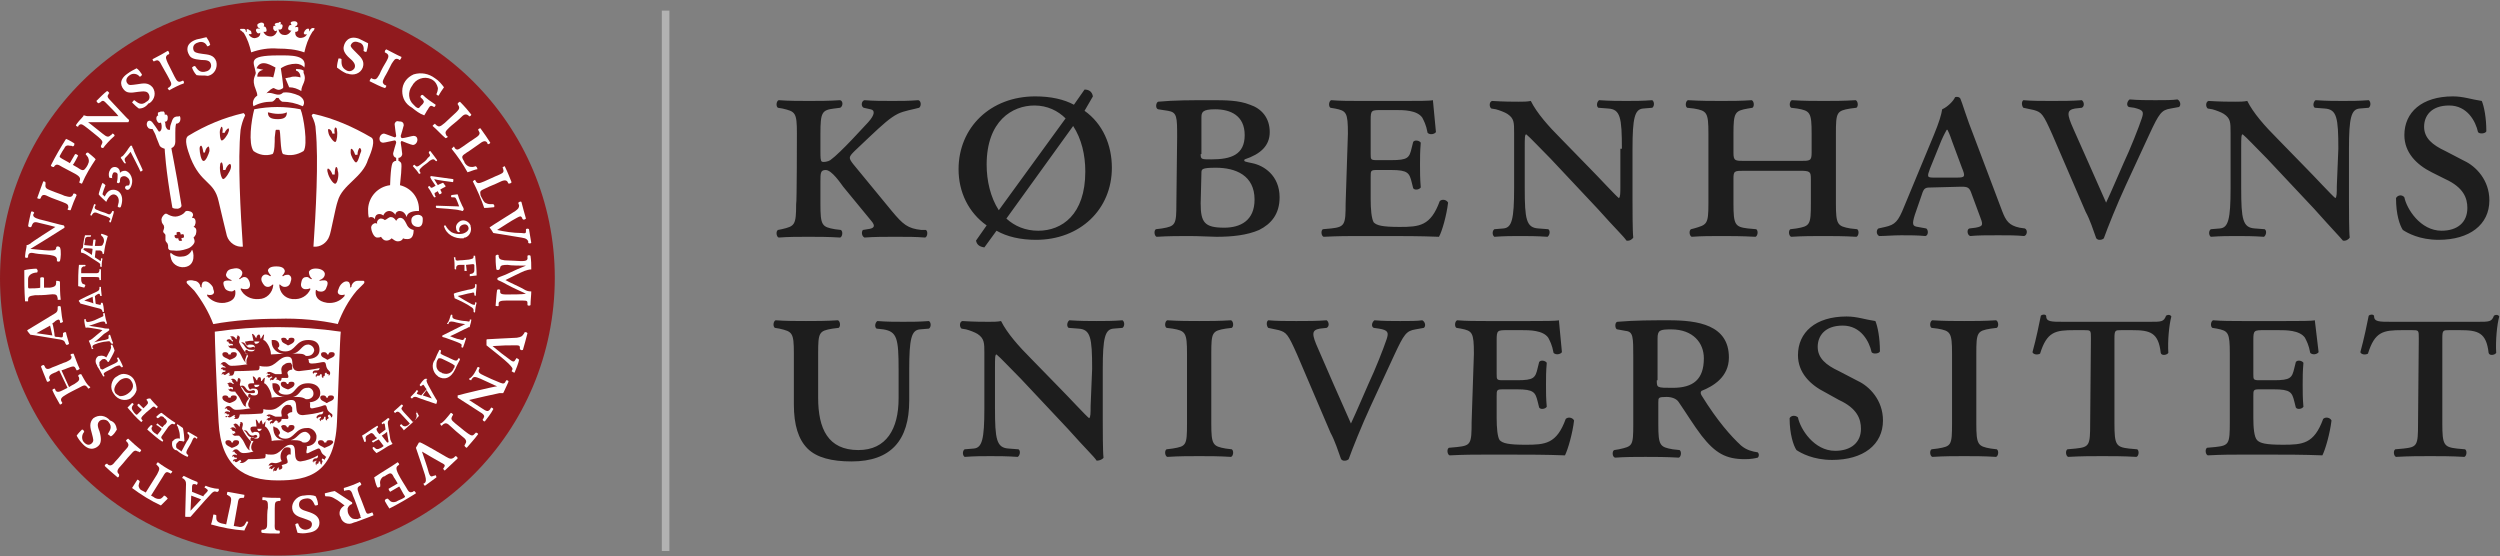 <svg xmlns="http://www.w3.org/2000/svg" xml:space="preserve" id="Layer_1" x="0" y="0" version="1.1" viewBox="0 0 329.4 73.3"><rect x="0" y="0" width="329.4" height="73.3" fill="#808080" stroke="none"/><style>.st0{fill:#1d1d1d}.st3{fill:#fff}</style><g id="DK_logotype"><path d="M105 17.6c0-2.8-.2-2.9-1.9-3.3l-.6-.1c-.3-.2-.2-.9.1-1 1.4.1 2.7.1 4 .1s2.6 0 4.1-.1c.4.1.4.8 0 1l-.8.1c-1.6.2-1.8.5-1.8 3.3v2.3c0 .8 0 1.3.2 1.4s.8 0 1.1-.2c1.4-1 4.6-4.6 5-5 .9-1 .9-1.6.3-1.7l-.9-.2c-.4-.2-.3-.9.1-1 1.2.1 2.3.1 3.7.1 1.2 0 2.1 0 3.4-.1.4.1.4.8.1 1-.7.2-2 .4-2.8.8-1 .5-2 1.4-3.8 3.1l-1.9 1.8c-.8.8-.8.9-.2 1.7l5.1 6.2c1.5 1.8 2.1 2.3 3.9 2.5h.6c.3.2.2.9-.1 1-1.3-.1-2.2-.1-4-.1-1.3 0-2.7 0-4 .1-.4-.2-.4-.8-.2-1l.6-.1c.9-.1 1.1-.4.5-1.1l-3.7-4.5c-.3-.4-1.5-2.2-2.3-2.2-.7 0-.7.4-.7 1.6v2.9c0 2.8.2 3 1.9 3.3l.8.1c.3.2.2.9-.1 1-1.6-.1-2.9-.1-4.2-.1s-2.6 0-3.9.1c-.3-.1-.4-.8-.1-1l.5-.1c1.7-.4 1.9-.5 1.9-3.3.1-.1.1-9.3.1-9.3zM142.9 14.6c2.4 1.7 3.6 4.5 3.6 7.5 0 5.5-4.2 9.5-10 9.5-2 0-3.8-.4-5.2-1.2l-1.6 2.2c-.7-.1-1-.4-1.1-.9l1.4-2c-2.4-1.7-3.7-4.4-3.7-7.4 0-5.5 4.2-9.6 10.1-9.6 2.1 0 3.8.4 5.1 1.1l1.4-2c.6 0 1 .3 1.1.9l-1.1 1.9zm-2.5 1c-1-1-2.4-1.7-4.1-1.7-2.9 0-6.3 2-6.3 7.8 0 2.1.5 4.3 1.6 6l8.8-12.1zm-7.8 13.2c1.1 1 2.5 1.6 4.2 1.6 3.1 0 6.2-2.1 6.2-7.8 0-2.2-.5-4.3-1.6-6l-8.8 12.2zM155.1 18.1c0-2.7 0-3.3-1.2-3.5l-1.3-.2c-.4-.1-.3-.9 0-1 2.1-.2 4.5-.2 6.9-.2 2 0 3.7 0 5.2.6 1.5.5 2.6 1.7 2.6 3.6 0 1.8-1.2 2.9-3.3 3.6-.2.3.1.3 1 .5 1.5.3 3.6 1.6 3.6 4.5 0 2.2-1.1 3.5-2.7 4.3-1.6.7-3.6.9-5.6.9-.8 0-2.2-.1-3.6-.1-1.3 0-2.7 0-4.3.1-.3-.1-.4-.8-.1-1l.8-.1c1.8-.3 1.9-.5 1.9-3.3l.1-8.7zm3.1 2.2c0 .7.1.7 1.4.7 2.6 0 4.4-.6 4.4-3.2s-1.9-3.4-3.9-3.4c-1.7 0-1.8.4-1.8 1.1v4.8h-.1zm0 6.5c0 2.5.5 3.2 3.1 3.2 2.1 0 4-.9 4-3.7 0-3.2-2.5-4.2-5.1-4.2-1.9 0-1.9.2-1.9.7l-.1 4zM177.6 17.6c0-2.8-.2-3-1.7-3.3l-.6-.1c-.3-.2-.2-.9.1-1 1.2.1 2.5.1 3.8.1h5.8c1.8 0 3.4 0 3.8-.1l.4 4.2c-.2.3-.8.4-1.1.1-.2-1.1-.5-1.6-.7-2-.7-1-2.5-1-3.5-1h-1.8c-1.4 0-1.5 0-1.5 1.3v4.5c0 .7 0 .8.8.8h1.9c2.2 0 2.4-.3 2.7-1.6l.2-.8c.2-.3.8-.2 1 .1-.1 1.2-.1 1.9-.1 2.9s0 1.8.1 3c-.2.3-.8.4-1 .1l-.2-.8c-.3-1.2-.5-1.6-2.7-1.6h-1.9c-.8 0-.8.1-.8.9v3c0 1.2.1 2.5.4 3 .4.4 1.1.6 3.4.6 2.6 0 4.1-.1 5.3-3.4.3-.3.9-.2 1.1.2-.2 1.7-.8 3.8-1.2 4.5-2.6-.1-4.8-.1-7-.1H179c-1.3 0-2.6 0-4.6.1-.3-.1-.4-.8-.1-1l1.1-.1c1.8-.2 1.9-.5 1.9-3.3l.3-9.2zM213.7 19.6c0-4.1-.2-5.2-1.8-5.3l-1.3-.1c-.3-.2-.2-.8.1-1 1.5.1 2.5.1 3.6.1s2.1 0 3.4-.1c.3.2.3.8 0 1l-1.2.1c-1.1.1-1.4 1.2-1.4 5.3v6.9c0 .8 0 4.1.1 4.8-.1.2-.5.5-.9.4-.4-.6-1.3-1.4-3.8-4.2l-6.2-6.6c-1.6-1.6-2.6-2.7-3.2-3.2-.2 0-.2.5-.2 1.7v5.4c0 4.1.2 5.2 1.8 5.3l1.3.1c.3.2.2.8-.1 1-1.5-.1-2.5-.1-3.6-.1s-2 0-3.4.1c-.3-.2-.3-.8 0-1l1.2-.1c1.1-.1 1.4-1.2 1.4-5.3v-7.3c0-1.4 0-1.9-.9-2.5-.3-.2-1.1-.5-1.5-.6l-.6-.1c-.3-.2-.3-.9.1-1 1.6.1 2.7.1 3.5.1.6 0 1.1 0 1.6-.1.8 1.6 2.3 3.3 4 5l3.9 4c.9.9 3.3 3.5 3.7 3.8.2-.1.2-.7.2-1.6v-4.9h.2zM237.2 21.2c1.3 0 1.5 0 1.5-1.1v-2.5c0-2.8-.2-3-1.9-3.3l-.8-.1c-.3-.2-.2-.9.1-1 1.6.1 2.9.1 4.2.1s2.6 0 4.2-.1c.3.1.4.8.1 1l-.8.1c-1.8.3-1.9.5-1.9 3.3v9.2c0 2.8.2 3 1.9 3.3l.9.1c.3.2.2.9-.1 1-1.7-.1-3.1-.1-4.4-.1s-2.6 0-4.2.1c-.3-.1-.4-.8-.1-1l.8-.1c1.8-.3 1.9-.5 1.9-3.3v-3.2c0-1-.1-1.1-1.5-1.1h-7.2c-1.4 0-1.5 0-1.5 1.1v3.2c0 2.8.2 3.1 1.9 3.3l1.1.1c.3.2.2.9-.1 1-1.9-.1-3.2-.1-4.5-.1s-2.6 0-3.9.1c-.3-.1-.4-.8-.1-1l.4-.1c1.7-.5 1.9-.5 1.9-3.3v-9.2c0-2.8-.2-3-1.9-3.3l-.9-.1c-.3-.2-.2-.9.1-1 1.8.1 3 .1 4.4.1s2.6 0 4-.1c.3.1.4.8.1 1l-.6.1c-1.7.3-1.9.5-1.9 3.3v2.5c0 1.1.2 1.1 1.5 1.1h7.3zM254.6 24.7c-.9 0-1.1 0-1.4 1l-.9 2.6c-.4 1.3-.3 1.5.4 1.6l1.1.2c.3.2.3.9-.1 1-1-.1-2.1-.1-3.2-.1s-2.1.1-2.9.1c-.4-.2-.4-.8-.1-1l.9-.2c1.3-.3 1.7-.7 2.5-2.7l3.9-9.4c.7-1.7 1-2.7 1.1-3.4.7-.3 1.5-1.1 1.7-1.6.3-.1.6 0 .7.2.2.4.8 2.5 1.8 5l3.7 9.8c.5 1.3.9 1.9 2.3 2.2l.7.1c.4.2.3.9-.1 1-1.1-.1-2-.1-3.4-.1-1.5 0-2.7 0-3.7.1-.4-.1-.5-.9-.1-1l.8-.1c1.1-.2 1-.4.5-1.7l-1-2.7c-.3-.9-.5-1-1.4-1l-3.8.1zm3.2-1.3c1.1 0 1.2-.1.7-1.3l-1.3-3.5c-.3-.9-.5-1.3-.6-1.5h-.1c-.1.2-.3.5-.7 1.4l-1.5 3.7c-.4 1.1-.4 1.2.5 1.2h3zM270.4 17.7c-1.2-2.7-1.4-2.9-2.4-3.2l-1.4-.3c-.2-.2-.3-.8 0-1 1.1.1 2.4.1 3.7.1 1.5 0 2.7 0 4-.1.3.2.4.8 0 1l-.9.1c-1.1.2-1.1.7-.2 2.7l2 4.5c1 2.3 1.7 3.8 2.3 5.2.8-1.7 1.5-3.4 2.3-5.2.9-1.9 2-4.7 2.4-5.9.3-.9.2-1.1-1-1.4l-.7-.1c-.4-.2-.2-.8.1-1 1.2.1 2.3.1 3.4.1 1.3 0 2.2 0 2.9-.1.4.2.5.8.2 1l-1.1.2c-1.2.2-1.5.6-2.8 3.4l-3.1 6.7c-1.2 2.6-2.4 5.6-2.9 7-.1.1-.3.2-.5.2s-.3 0-.5-.2c-.4-1.1-.8-2.4-1.4-3.5l-4.4-10.2zM308.1 19.6c0-4.1-.2-5.2-1.8-5.3l-1.3-.1c-.3-.2-.2-.8.1-1 1.5.1 2.5.1 3.6.1s2.1 0 3.4-.1c.3.2.3.8 0 1l-1.2.1c-1.1.1-1.4 1.2-1.4 5.3v6.9c0 .8 0 4.1.1 4.8-.1.2-.5.5-.9.4-.5-.6-1.3-1.4-3.8-4.2l-6.2-6.6c-1.6-1.6-2.6-2.7-3.2-3.2-.2 0-.2.5-.2 1.7v5.4c0 4.1.2 5.2 1.8 5.3l1.3.1c.3.2.2.8-.1 1-1.5-.1-2.5-.1-3.6-.1s-2 0-3.4.1c-.3-.2-.3-.8 0-1l1.2-.1c1.1-.1 1.4-1.2 1.4-5.3v-7.3c0-1.4 0-1.9-.9-2.5-.3-.2-1.1-.5-1.5-.6l-.6-.1c-.3-.2-.3-.9.1-1 1.6.1 2.7.1 3.5.1.6 0 1.1 0 1.6-.1.8 1.6 2.3 3.3 4 5l3.9 4c.9.9 3.3 3.5 3.7 3.8.2-.1.2-.7.2-1.6l.2-4.9zM320.4 22.7c-2-1-3.6-2.6-3.6-4.9 0-3 2.3-5.1 6.4-5.1 1.4 0 2.4.4 3.8.6.3.7.6 2.2.6 4-.1.3-.9.4-1.1.1-.3-1.4-1.4-3.5-3.8-3.5s-3.3 1.4-3.3 2.8c0 1.5 1.1 2.4 2.8 3.2l2.5 1.3c1.5.7 3.3 2.5 3.3 5.2 0 3.2-2.6 5.2-6.7 5.2-2.5 0-4.1-.9-4.7-1.3-.4-.6-.9-2-.9-4.2.2-.4.8-.5 1.1-.1.3 1.5 2.1 4.4 4.9 4.4 2.1 0 3.4-1.1 3.4-3 0-1.3-.5-2.7-2.9-3.8l-1.8-.9zM104.6 46.6c0-2.8-.2-2.9-1.9-3.3l-.6-.1c-.3-.2-.2-.9.1-1 1.4.1 2.7.1 4 .1s2.6 0 4.2-.1c.3.1.4.8.1 1l-.8.1c-1.8.3-1.9.5-1.9 3.3v5.8c0 4.1 1.3 6.9 5.3 6.9 3.7 0 5.3-2.8 5.3-6.8v-3.8c0-4.1-.2-5-2-5.3l-.9-.1c-.3-.2-.2-.8.1-1 1.3.1 2.2.1 3.4.1s2.1 0 3.4-.1c.3.2.3.8 0 1l-1.2.1c-1.1.1-1.4 1.2-1.4 5.3v4.1c0 5.2-2.4 8-7.6 8-2.6 0-4.6-.5-5.8-1.7-1.2-1.2-1.8-3.1-1.8-5.8v-6.7zM143.9 48.6c0-4.1-.2-5.2-1.8-5.3l-1.3-.1c-.3-.2-.2-.8.1-1 1.5.1 2.5.1 3.6.1s2.1 0 3.4-.1c.3.2.3.8 0 1l-1.2.1c-1.1.1-1.4 1.2-1.4 5.3v6.9c0 .8 0 4.1.1 4.8-.1.2-.5.4-.9.4-.4-.6-1.3-1.4-3.8-4.2l-6.2-6.6c-1.6-1.6-2.6-2.7-3.2-3.2-.2 0-.2.5-.2 1.7v5.4c0 4.1.2 5.2 1.8 5.3l1.3.1c.3.2.2.8-.1 1-1.5-.1-2.5-.1-3.6-.1s-2 0-3.4.1c-.3-.2-.3-.8 0-1l1.2-.1c1.1-.1 1.4-1.2 1.4-5.3v-7.3c0-1.3 0-1.9-.9-2.5-.3-.2-1.1-.5-1.5-.6l-.6-.1c-.3-.2-.3-.9.1-1 1.6.1 2.7.1 3.5.1.6 0 1.1 0 1.6-.1.8 1.6 2.3 3.3 4 5l3.9 4c.9.9 3.3 3.5 3.7 3.8.2-.1.2-.7.2-1.6l.2-4.9zM156.4 46.6c0-2.8-.2-3-1.9-3.3l-.8-.1c-.3-.2-.2-.9.1-1 1.6.1 2.9.1 4.2.1s2.6 0 4.2-.1c.3.1.4.8.1 1l-.8.1c-1.8.3-1.9.5-1.9 3.3v9.2c0 2.8.2 3 1.9 3.3l.8.1c.3.2.2.9-.1 1-1.6-.1-2.9-.1-4.2-.1s-2.6 0-4.2.1c-.3-.1-.4-.8-.1-1l.8-.1c1.8-.3 1.9-.4 1.9-3.3v-9.2zM170.9 46.7c-1.2-2.7-1.4-2.9-2.4-3.2l-1.4-.3c-.2-.2-.3-.8 0-1 1.1.1 2.4.1 3.7.1 1.5 0 2.7 0 4-.1.3.2.4.8 0 1l-.9.1c-1.1.2-1.1.7-.2 2.7l2 4.6c1 2.3 1.7 3.8 2.3 5.2.8-1.7 1.5-3.4 2.3-5.2.9-1.9 2-4.7 2.4-5.9.3-.9.2-1.2-1-1.4l-.7-.1c-.4-.2-.2-.8.1-1 1.2.1 2.3.1 3.4.1 1.3 0 2.2 0 2.9-.1.4.2.5.8.2 1l-1.1.2c-1.2.2-1.5.6-2.8 3.4l-3.1 6.7c-1.2 2.6-2.4 5.6-2.9 7-.1.1-.3.2-.5.2s-.3 0-.5-.2c-.4-1.1-.8-2.4-1.4-3.5l-4.4-10.3zM194.2 46.6c0-2.8-.2-3-1.7-3.3l-.6-.1c-.3-.2-.2-.9.1-1 1.2.1 2.5.1 3.8.1h5.8c1.8 0 3.4 0 3.8-.1l.4 4.2c-.2.3-.8.4-1.1.1-.2-1.1-.5-1.6-.7-2-.7-1-2.5-1-3.5-1h-1.8c-1.4 0-1.5 0-1.5 1.3v4.5c0 .7 0 .8.8.8h1.9c2.2 0 2.4-.3 2.7-1.6l.2-.8c.2-.3.8-.2 1 .1-.1 1.2-.1 1.9-.1 2.9s0 1.8.1 2.9c-.2.3-.8.4-1 .1l-.2-.8c-.3-1.2-.5-1.6-2.7-1.6H198c-.8 0-.8.1-.8.9v2.9c0 1.2.1 2.5.4 2.9.4.4 1.1.6 3.4.6 2.6 0 4.1-.1 5.3-3.4.3-.3.9-.2 1.1.2-.2 1.7-.8 3.8-1.2 4.6-2.6-.1-4.8-.1-7-.1h-3.6c-1.3 0-2.6 0-4.6.1-.3-.1-.4-.8-.1-1l1.1-.1c1.8-.2 1.9-.4 1.9-3.3l.3-9zM215.2 47.1c0-2.7 0-3.4-1-3.5l-1.1-.2c-.3 0-.4-.9 0-1 2.3-.2 4.6-.2 6.8-.2 3.8 0 7.9.6 7.9 4.9 0 2.6-2.1 3.8-3.6 4.4-.2.2-.1.4 0 .6 2.1 3.4 3.9 5.4 5.2 6.6.7.6 1.5.8 2.2.9.2.2.2.5 0 .7-.4.1-.9.2-1.7.2-2.5 0-3.9-.8-5.7-3.1-1-1.3-2.1-3.1-3-4.4-.3-.5-1-.7-1.6-.7-1.1 0-1.1.1-1.1.7v2.9c0 2.8.2 3 1.9 3.3l.9.1c.3.2.2.9-.1 1-1.7-.1-3.1-.1-4.4-.1s-2.6 0-4 .1c-.4-.1-.4-.9-.1-1l.6-.1c1.8-.4 1.9-.4 1.9-3.3v-8.8zm3.1 3c0 1 0 1 2.1 1 2.7 0 4.1-1.1 4.1-3.9 0-2-1.4-3.8-4.3-3.8-1.5 0-1.8.1-1.8 1.2v5.5zM240.5 51.7c-2-1-3.6-2.6-3.6-4.9 0-3 2.3-5.1 6.4-5.1 1.4 0 2.4.4 3.8.6.3.7.6 2.2.6 4-.1.3-.9.4-1.1.1-.3-1.4-1.4-3.5-3.8-3.5s-3.3 1.4-3.3 2.8c0 1.5 1.1 2.4 2.8 3.2l2.5 1.3c1.5.7 3.3 2.5 3.3 5.2 0 3.2-2.6 5.2-6.7 5.2-2.5 0-4.1-.9-4.7-1.3-.4-.6-.9-2.1-.9-4.2.2-.4.8-.4 1.1-.1.3 1.5 2.1 4.4 4.9 4.4 2.1 0 3.4-1.1 3.4-2.9 0-1.3-.5-2.7-2.9-3.8l-1.8-1zM257.2 46.6c0-2.8-.2-3-1.9-3.3l-.8-.1c-.3-.2-.2-.9.1-1 1.6.1 2.9.1 4.2.1s2.6 0 4.2-.1c.3.1.4.8.1 1l-.8.1c-1.8.3-1.9.5-1.9 3.3v9.2c0 2.8.2 3 1.9 3.3l.8.1c.3.2.2.9-.1 1-1.6-.1-2.9-.1-4.2-.1s-2.6 0-4.2.1c-.3-.1-.4-.8-.1-1l.8-.1c1.8-.3 1.9-.4 1.9-3.3v-9.2zM275.5 44.6c0-1.1 0-1.1-.9-1.1h-1.3c-2.5 0-3.6.2-4.5 3.1-.4.2-.9.1-1-.2.5-1.8.9-3.8 1.1-4.8.2-.2.6-.2.7 0 0 .8.6.8 2.3.8h11.4c1.5 0 1.8 0 2.1-.8.3-.2.6-.1.7.1-.3 1.1-.5 3.2-.4 4.8-.2.3-.9.4-1 0-.3-2.7-1.4-3-3.8-3h-1.4c-.8 0-.9 0-.9 1.1v11.2c0 2.8.2 3.1 1.9 3.3l1.1.1c.3.2.2.9-.1 1-1.7-.1-3.2-.1-4.5-.1s-2.8 0-4.5.1c-.3-.1-.4-.8-.1-1l1.1-.1c1.8-.2 1.9-.4 1.9-3.3l.1-11.2zM293.8 46.6c0-2.8-.2-3-1.7-3.3l-.6-.1c-.3-.2-.2-.9.1-1 1.2.1 2.5.1 3.8.1h5.8c1.8 0 3.4 0 3.8-.1l.5 4.2c-.2.3-.8.4-1.1.1-.2-1.1-.5-1.6-.7-2-.7-1-2.5-1-3.5-1h-1.8c-1.4 0-1.5 0-1.5 1.3v4.5c0 .7 0 .8.8.8h1.9c2.2 0 2.4-.3 2.7-1.6l.2-.8c.2-.3.8-.2 1 .1-.1 1.2-.1 1.9-.1 2.9s0 1.8.1 2.9c-.2.3-.8.4-1 .1l-.2-.8c-.3-1.2-.5-1.6-2.7-1.6h-1.9c-.8 0-.8.1-.8.9v2.9c0 1.2.1 2.5.5 2.9.4.4 1.1.6 3.4.6 2.6 0 4.1-.1 5.3-3.4.3-.3.9-.2 1.1.2-.2 1.7-.8 3.8-1.2 4.6-2.6-.1-4.8-.1-7-.1h-3.6c-1.3 0-2.6 0-4.5.1-.3-.1-.4-.8-.1-1l1.1-.1c1.8-.2 1.9-.4 1.9-3.3v-9zM318.7 44.6c0-1.1 0-1.1-.9-1.1h-1.3c-2.5 0-3.6.2-4.5 3.1-.4.2-.9.1-1-.2.5-1.8.9-3.8 1.1-4.8.2-.2.6-.2.7 0 0 .8.6.8 2.3.8h11.4c1.5 0 1.8 0 2.1-.8.3-.2.6-.1.7.1-.3 1.1-.5 3.2-.4 4.8-.2.3-.9.4-1 0-.3-2.7-1.4-3-3.8-3h-1.4c-.8 0-.9 0-.9 1.1v11.2c0 2.8.2 3.1 1.9 3.3l1.1.1c.3.2.2.9-.1 1-1.7-.1-3.2-.1-4.5-.1s-2.8 0-4.5.1c-.3-.1-.4-.8-.1-1l1.1-.1c1.8-.2 1.9-.4 1.9-3.3l.1-11.2z" class="st0"/></g><path id="Line" fill="#b2b2b2" d="M87.2 1.4h1v71.2h-1z"/><g id="Seal"><g id="Group_69"><g id="Group_63"><path id="Path_126" fill="#901a1e" d="M36.6 73.2C16.4 73.2 0 56.9 0 36.7S16.4.1 36.6.1s36.5 16.4 36.5 36.5c0 20.3-16.3 36.6-36.5 36.6z"/><g id="Group_14"><g id="Group_13"><g id="Group_12"><g id="Group_11"><g id="Group_9"><g id="Group_8"><path id="Path_132" d="M60.1 35.5v-.2c0-.2.1-.4.5-.4h.6v.8h.3c0-.1-.1-.7-.1-.8.1 0 .8-.1.9-.1s.1 0 .2.1v.7c0 .5-.5.5-.6.5v.3c.2 0 .7-.1.9-.1 0-.9-.1-1.8-.2-2.6h-.2v.1c0 .3-.2.3-.6.4-.2 0-.7.1-1.2.1-.5.1-.6 0-.6-.3v-.1h-.2c.1.5.1 1 .1 1.5 0 .1.1.1.2.1z" class="st3"/><path id="Path_133" d="m19.3 52.7.1.1c.1.2.2.3-.1.6l-.4.4-.6-.6c-.1 0-.2.1-.2.2s.5.5.6.6l-.6.6s-.1.1-.2 0c-.2-.2-.3-.3-.4-.5-.3-.4 0-.7.1-.8 0-.1-.1-.2-.2-.2l-.6.6c.6.7 1.1 1.3 1.8 1.9.1 0 .1-.1.2-.2l-.1-.1c-.2-.2 0-.4.2-.6.2-.2.5-.5.9-.8.4-.4.5-.4.7-.2l.1.1c.1 0 .1-.1.2-.2-.3-.3-.7-.7-1-1.1-.4 0-.5.1-.5.2z" class="st3"/><path id="Path_134" d="M60.3 39c1-.2 1.1-.3 1.8-.4.3-.1.4-.1.4.2v.1c.1.1.2.1.2 0 0-.5.1-.9.1-1.4-.1-.1-.2-.1-.2 0v.2c0 .2-.1.3-.5.4-.2 0-2.3.5-2.3.6v.1s.1.4.1.5c.7.3 1.7.8 2.1 1.1.4.2.4.4.4.5v.2c.1.1.2.1.2 0 0-.3.1-.9.2-1.2-.1-.1-.2-.1-.2 0v.1c0 .2-.1.2-.4.1-.8-.4-1.4-.8-1.9-1.1z" class="st3"/><path id="Path_135" d="M54.4 21.9c0-.1.1-.1.2-.2l.1.1c.2.2.3.2.7-.1.3-.2.8-.6.9-.8s.5-.3.3-.6c0 0-.1-.1-.1-.2s.1-.2.2-.2c.3.4.7.9.9 1.2 0 .1-.1.2-.2.1l-.1-.1c-.2-.2-.4-.1-.7.1-.3.3-.8.6-1 .8-.3.3-.4.4-.3.6 0 0 .1.1.1.2s-.1.1-.2.1c-.1-.2-.5-.7-.8-1z" class="st3"/><path id="Path_136" d="M14.6 29.3c-.1 0-.2 0-.2-.1s0-.2.1-.2c.1-.2 0-.3-.5-.5-.3-.1-.9-.3-1.1-.4s-.5-.2-.7.1c0 0-.1.1-.1.2-.1 0-.2 0-.2-.1.2-.5.4-1.1.5-1.4.1 0 .2 0 .2.1 0 0 0 .1-.1.2-.1.3.1.4.4.5.4.2.9.3 1.1.4.4.2.5.2.7-.1l.1-.2c.1 0 .2 0 .2.1 0 .2-.3 1-.4 1.4z" class="st3"/><path id="Path_137" d="M56.4 24.7c0-.1.1-.2.2-.2 0 0 0 .1.1.1 0 .1.1.2.3.1s.3-.2.4-.2c-.1-.2-.5-.7-.7-1.1 0-.1 0-.2.1-.2s2.8.4 2.9.4c.1.1 0 .2 0 .4-.1 0-2.3-.3-2.5-.4.2.3.4.7.5.8.1-.1.4-.2.6-.3h.1l.3.4v.1c-.2.1-.6.3-.7.4.1.1.2.4.2.4 0 .1-.2.2-.3.2 0 0-.2-.3-.2-.4-.1 0-.3.2-.4.2-.1.1 0 .2 0 .3s.1.1.1.2-.1.1-.2.1c-.3-.4-.4-.8-.8-1.3z" class="st3"/><path id="Path_138" d="M57.5 27.4c-.1-.1-.1-.3 0-.3s2.7.1 3 .1c-.1-.3-.3-.8-.4-1-.1-.2-.2-.2-.4-.2h-.2c-.1-.1-.1-.2 0-.3.1 0 .7-.1.8-.1 0 .1.1.2.1.3s.4 1 .5 1.2.2.3.2.5c0 .1-.1.1-.1.2-.2 0-.3-.1-.5-.1-.1-.1-2.8-.3-3-.3z" class="st3"/><path id="Path_139" d="M18.8 22.4c0 .1-.2.2-.3.2 0-.1-1.2-2.4-1.3-2.6-.2.3-.6.7-.7.8-.1.1-.1.3 0 .5 0 .1 0 .1.1.1 0 .1-.1.2-.2.1-.2-.2-.3-.5-.5-.7.1-.1.1-.2.2-.2s.7-.8.8-1c.1-.1.2-.3.3-.4h.2c0 .2.1.3.2.5-.1 0 1.1 2.4 1.2 2.7z" class="st3"/><path id="Path_140" d="M58.5 29.8c0-.1.1-.1.2-.1.2.4.5.7.8.9.4.2.9.3 1.4.2.5-.1 1-.5.8-.9-.1-.3-.4-.4-.7-.3-.3.1-.5.3-.5.7 0 .1 0 .1.1.2 0 .1-.1.1-.2.1-.2-.1-.3-.3-.3-.5-.1-.4.2-.8.6-1 .5-.2 1.1.1 1.3.6v.1c.2.6-.1 1.3-.7 1.5-.1 0-.2 0-.2.1-1.2.1-2.3-.5-2.6-1.6z" class="st3"/><path id="Path_141" d="M60.4 47.2c0 .1-.1.1-.1.2-.1.1-.2.2-.6 0l-1.3-.6c-.4-.2-.4-.2-.3-.5v-.1c0-.1-.2-.1-.2-.1l-.3.6-.3.7c-.5.6-.3 1.6.3 2.1 0 0 .1 0 .1.1.8.5 1.7.3 2.3-1 .2-.5.4-.8.6-1.2 0-.2-.1-.2-.2-.2zm-.5 1.1c0 .1 0 .1-.1.2-.2.6-.8.9-1.4.7-.1 0-.1 0-.2-.1-.4-.1-.7-.5-.7-.9 0-.2 0-.5.1-.7.1-.2.2-.3.2-.3.2 0 .3 0 .5.1 0 0 1.5.7 1.5.8.1 0 .1 0 .1.2z" class="st3"/><path id="Path_142" d="M54.8 54.5c.1.1.1.2.1.3 0 .2-.1.4-.2.5 0 .1-.2.2-.3.3 0 0-1-1.1-1.2-1.3-.3-.4-.4-.4-.2-.7l.1-.1c0-.1-.1-.2-.2-.2-.3.3-.8.7-1 .9 0 .1.1.2.2.2l.1-.1c.2-.1.3-.1.6.2.2.2 1.2 1.3 1.2 1.3-.2.2-.3.3-.4.3-.1.1-.3.1-.5 0l-.2-.2c-.1 0-.2.1-.2.2.1.1.5.5.5.6.7-.6 1.4-1.2 2-1.9 0 0-.3-.6-.4-.7.2.3.1.3 0 .4z" class="st3"/><path id="Path_143" d="M55.3 50.7c0 .1.1.2.2.2 0 0 0-.1.1-.1.2-.2.2-.1.4.2.1.2.2.2.2.3-.1.1-.6.7-.7.8-.1 0-.1-.1-.3-.1-.2-.1-.4-.1-.2-.3 0-.1 0-.1.1-.1 0-.1-.1-.2-.2-.2-.1.2-.4.5-.8.9 0 .1.1.2.2.2l.1-.1c.2-.2.5-.1.7 0s2.3.8 2.3.8h.1s.1-.3.1-.4c-.1-.1-1-1.7-1.2-2.1-.2-.4-.2-.5-.2-.6 0-.1 0-.1.1-.1 0-.1-.1-.1-.2-.1-.3 0-.7.7-.8.8zm1.6 1.8-1.2-.4.5-.7.7 1.1z" class="st3"/><path id="Path_144" d="M11.2 37.5c-.1 0-.2-.1-.3-.1-.1-.1-.2-.3-.2-.5v-.4h1.8c.5 0 .6 0 .6.3v.1h.2v-1.4c-.1 0-.2-.1-.2 0v.2c-.1.3-.2.3-.6.3h-1.8v-.5c0-.2.1-.3.3-.4h.2c.1-.1.1-.2 0-.2h-.8c-.1.9-.1 1.9-.1 2.8.1 0 .7.2.8.2.1-.2.2-.3.1-.4z" class="st3"/><path id="Path_145" d="M13.5 39.9h-.2v.1c0 .2-.1.2-.4.1-.2 0-.3-.1-.3-.1 0-.2-.1-.9-.1-1 .1 0 .1-.1.3-.2s.3-.2.4.1v.1h.2c0-.2-.1-.7-.1-1.2h-.2v.2c0 .3-.3.4-.5.5s-2.2 1-2.2 1.1-.1 0 0 .1.2.3.2.3c.1 0 1.8.5 2.3.6.5.1.5.2.6.4v.1h.2c0-.3-.1-1.1-.2-1.2zm-2.4-.3 1.1-.5.1.9c0-.1-1.2-.4-1.2-.4z" class="st3"/><path id="Path_146" d="M17.7 50.1c-.2-.4-.6-.7-1.1-.8-.4-.1-.8 0-1.2.3-.4.2-.6.6-.7 1-.1.5 0 .9.3 1.3.5.8 1.5 1 2.2.6 0 0 .1 0 .1-.1.3-.2.6-.6.7-1 0-.5-.1-.9-.3-1.3zm-.9 1.8c-.3.2-.6.3-1 .3-.2-.1-.4-.2-.6-.4-.1-.2-.2-.4-.1-.7.1-.4.4-.7.7-1 .6-.4 1.2-.4 1.5.1.5.7.1 1.3-.5 1.7z" class="st3"/><path id="Path_147" d="M23.1 55.7c0 .1-.1.2-.1.2h-.1c-.2-.1-.3-.1-.7.3-.2.3-.5.7-.7 1-.2.3-.4.4-.1.7l.1.1c0 .1-.1.2-.1.2-.5-.3-1.2-.9-2-1.6.1-.2.3-.4.5-.6.1 0 .2.1.2.1 0 .1-.1.2-.1.2-.1.2 0 .3.1.5.2.2.3.3.5.4.1.1.2.1.2 0 .1-.1.5-.6.5-.7-.1-.1-.6-.5-.7-.5 0-.1.1-.2.2-.2 0 .1.6.5.6.5s.3-.4.4-.4c.3-.4.2-.4 0-.7-.1-.1-.2-.1-.2-.2-.2-.2-.5-.2-.6 0-.1 0-.1.1-.2.1s-.2-.1-.2-.2c.1-.1.5-.5.7-.5.4.3 1.1.9 1.8 1.3z" class="st3"/><path id="Path_148" d="M14.3 44.2c.1-.1.1-.1.2-.1.2.5.2.7.4 1.1 0 .1-.1.1-.2.1 0 0 0-.1-.1-.1-.1-.2-.1-.3-.6-.2-.3 0-1.1.2-1.3.3-.3.1-.6.2-.5.5 0 0 0 .1.1.1 0 .1-.1.1-.2.1-.1-.4-.2-.7-.4-1.1.2-.1.4-.2.5-.3.2-.2 1-.8 1.3-1.1-.3-.1-1.6-.3-1.6-.3-.2 0-.4-.1-.6 0-.1-.2-.2-.8-.2-1.1.1-.1.2-.1.2 0v.1c.1.2.1.3.5.2.5-.1.9-.3 1.3-.5s.6-.2.5-.4v-.2c.1-.1.1-.1.2 0 .1.7.2 1 .3 1.3-.1.1-.1.1-.2.1v-.1c-.1-.2-.1-.3-.6-.2-.4.1-1.3.5-1.6.5.3.1 1.3.2 1.8.3.3.1.6.1.8.1.1 0 .1.1.1.2-.2.2-.4.3-.7.5-.3.3-1.1 1-1.3 1.1.4-.1 1.2-.3 1.4-.3.3-.1.6-.1.5-.4" class="st3"/><path id="Path_149" d="M59.4 41.5c.1-.1.2 0 .2 0v.2c0 .2.1.3.5.4.4.1.9.2 1.2.2s.6.2.6-.1v-.1h.2c0 .2-.1.6-.2.9v.1c-.1 0-.2 0-.3.1-.1 0-2 1-2.3 1.1.2.1 1 .4 1.2.4.4.1.5.2.7-.1v-.1c.1 0 .2 0 .2.1-.1.4-.3.9-.4 1.2-.1 0-.2 0-.2-.1v-.1c.1-.2 0-.3-.5-.5-.3-.1-1.8-.7-2-.7 0-.1-.1-.1 0-.2l3-1.5c-.2 0-1.2-.2-1.5-.3-.5-.1-.6 0-.7.2v.1c-.1 0-.2 0-.2-.1.3-.2.4-.9.5-1.1z" class="st3"/><path id="Path_150" d="M10.7 33.3c.2 0 .4.1.6.2 0 0 1.4.9 1.7 1.1s.2.3.2.3v.2c.1.1.2.1.2 0s0-.6.1-1c0-.1-.2-.1-.2 0v.2c0 .1-.1.1-.2 0s-.5-.3-.6-.4c0-.1.1-.8.1-.9h.6c.3.1.3.3.3.3v.1c.1.1.1.1.2 0 .1-.8.2-1.3.5-2.3-.2-.1-.5-.2-.8-.3-.1 0-.1.2-.1.2.1 0 .1.1.1.1.2.1.3.4.3.6 0 .2 0 .2-.1.4-.1.3-.2.3-.5.3h-.6l.1-.8c-.1 0-.2-.1-.3 0l-.1.8c-.1 0-.9-.1-1-.1-.1 0-.1-.1-.1-.1s.1-.3.1-.6c0-.2.1-.4.4-.4h.3c.1 0 .1-.2.1-.2h-.8c-.2.7-.2 1.1-.3 1.7-.2 0-.3.3-.2.6-.1-.1-.1-.1 0 0zm.3-.5.1-.1c.1 0 1 0 1.1.1 0 .2-.1.7-.1.8-.2-.2-1-.6-1.1-.7v-.1z" class="st3"/><path id="Path_151" d="M51.6 58.3c-.1-.2-.2-.4-.2-.6 0-.1-.3-1.7-.3-1.9 0-.1 0-.3.1-.4l.1-.1c0-.1 0-.2-.1-.2h-.1c-.1.1-.5.4-.8.6 0 .1 0 .2.1.2l.1-.1c.1 0 .2 0 .2.1s.1.6.1.7c-.1.1-.7.5-.8.6 0 0-.3-.3-.3-.4-.2-.3 0-.4 0-.4l.1-.1c0-.1 0-.2-.1-.2-.7.4-1.3.9-2 1.3.1.3.2.5.3.8.1.1.2 0 .2-.1v-.2c-.1-.2 0-.5.3-.6.1-.1.2-.1.3-.2.2-.1.3 0 .5.2.1.2.3.4.4.4-.1.1-.6.4-.7.4 0 .1.1.2.2.2.1-.1.5-.3.7-.4.1.1.5.7.6.8.1.1 0 .1 0 .1s-.2.2-.5.3c-.2.1-.4.1-.5 0-.1-.1-.2-.1-.2-.2-.1 0-.2 0-.2.1v.1c.1.2.3.4.5.6.6-.3 1-.6 1.5-.9l.6-.3c0-.1 0-.1-.1-.2zm-.5 0H51c-.1-.1-.6-.8-.7-.9.2-.1.6-.4.7-.5 0 .3.2 1.2.2 1.3 0 0 0 .1-.1.1z" class="st3"/><g id="Group_5"><path id="Path_152" d="M13.5 48.7c.5-.3 1.4-.7 1.6-.8.4-.2.5-.3.4-.5 0 0 0-.1-.1-.2.1-.1.1-.1.2-.1.2.3.5.9.6 1.2-.1.1-.1.1-.2.1 0 0 0-.1-.1-.1-.1-.2-.2-.2-.7 0-.3.2-.9.5-1.1.6-.4.2-.5.3-.4.5 0 0 0 .1.1.1 0 .1-.2.1-.2.1-.3-.5-.6-1.1-.7-1.2-.1-.1-.1-.3-.2-.4-.2-.4-.1-.9.3-1.1h.1c.3-.1.7 0 .9.2.2-.3.3-.6.5-.9.1-.3.2-.4.1-.6v-.1c.1-.1.1-.1.2-.1 0 .1.2.4.3.8-.1.3-.7 1.4-.8 1.5h-.1c-.1-.2-.2-.3-.4-.4-.1 0-.3 0-.4.1l-.3.3v.5c.1.1.1.2.1.3s.3.2.3.2z" class="st3"/></g><g id="Group_6"><path id="Path_153" d="M23.9 59.5c.3-.5.7-1.4.9-1.6.2-.4.2-.5 0-.7l-.1-.1c0-.1 0-.2.1-.2.3.2.9.5 1.2.7 0 .1 0 .2-.1.2 0 0-.1 0-.1-.1-.2-.1-.3-.1-.5.4-.1.3-.5.9-.6 1.1-.2.4-.2.5 0 .7 0 0 .1 0 .1.1s-.1.2-.1.2c-.5-.2-1.1-.6-1.2-.7s-.2-.2-.4-.2c-.4-.2-.5-.7-.4-1.1 0 0 0-.1.1-.1.2-.3.6-.4.9-.3 0-.3 0-.7-.1-1-.1-.3-.1-.4-.2-.6 0 0 0-.1-.1-.1 0-.1 0-.2.1-.2 0 0 .4.3.7.5.1.3.2 1.5.2 1.7 0 0-.1 0-.1.1-.2-.1-.4-.1-.6-.1l-.3.3c-.1.1-.1.3-.1.4 0 .2.1.3.3.4.1.1.2.1.3.2l.1.1z" class="st3"/></g><path id="Path_154" d="M15.5 27.2c0-.1.4-.9-.1-1.4-.6-.5-1.1.1-1.4.8-.2-.2-.9-.8-1-1 0-.1.4-1.4.5-1.5.2.1.3.2.4.3-.1.2-.4 1.1-.4 1.2l.3.3c.1-.2.4-.9 1.1-.9 1 0 1.5 1 1 2.3-.2.1-.3 0-.4-.1z" class="st3"/><path id="Path_155" d="M14.4 23.4c-.1-.3-.1-.7.1-1 .1-.2.3-.4.6-.4.4 0 .7.3.7.7v.1c.1-.2.4-.3.7-.3 0 0 .7.1.9 1.1.1.6-.2 1.3-.5 1.4s-.6-.3-.3-.5c.1-.1.3 0 .4-.1.2-.3.1-.8-.2-1-.2-.2-.6-.3-.9 0-.1.2-.1.4-.1.6-.1.1-.2.2-.3.1 0 0-.1 0-.1-.1.1-.3.1-.7.1-1 0-.2-.2-.3-.4-.3-.1 0-.1 0-.2.1-.1.2-.2.5-.1.7-.1-.1-.2 0-.4-.1.1 0 .1 0 0 0z" class="st3"/><path id="Path_156" d="M48.7 10.7c0-.1.1-.3.2-.4.1 0 .2.1.2.1.4.1.5.1.9-.6.2-.5.7-1.4.9-1.7.2-.4.5-.8 0-1.1-.1 0-.1-.1-.2-.1 0-.1 0-.3.2-.4.8.4 1.5.8 2 1 0 .1-.1.3-.2.4-.1 0-.1 0-.2-.1-.5-.2-.6.2-.9.6-.3.6-.7 1.4-.9 1.7-.3.6-.4.8 0 1.1.1 0 .2.1.2.1 0 .1-.1.3-.2.3-.4-.1-1.4-.6-2-.9z" class="st3"/><path id="Path_157" d="M57 16.6c0-.1.2-.2.3-.3l.2.2c.3.2.4.3 1.1-.3.4-.4 1.1-1 1.4-1.3.3-.3.7-.6.4-1 0-.1-.1-.1-.1-.2s.1-.2.3-.3c.6.6 1.2 1.3 1.5 1.7 0 .1-.2.3-.3.2l-.1-.1c-.4-.3-.7 0-1 .3-.5.5-1.2 1-1.5 1.3-.5.5-.6.6-.4 1 0 .1.1.1.2.2 0 .1-.2.2-.3.2-.5-.4-1.2-1.2-1.7-1.6z" class="st3"/><path id="Path_158" d="M59.4 54.4c.1 0 .2.1.3.2 0 .1-.1.2-.1.2-.2.4-.2.5.4 1 .4.3 1.2 1 1.5 1.2s.7.6 1 .2l.2-.2c.1 0 .3.1.3.2-.5.7-1.1 1.3-1.5 1.8-.1 0-.3-.2-.3-.3 0-.1.1-.1.1-.2.3-.4 0-.7-.4-1-.5-.4-1.2-1-1.5-1.3-.5-.5-.7-.5-1-.3l-.2.2c-.1 0-.2-.2-.2-.3.3 0 1-.9 1.4-1.4z" class="st3"/><path id="Path_159" d="M36.9 65.6c.1.1.1.3 0 .4h-.2c-.4.1-.5.1-.5 1v2c0 .4-.1.9.4.9h.2c.1.1.1.3 0 .4-.9 0-1.7 0-2.3-.1-.1-.1-.1-.3 0-.4h.2c.5-.1.5-.4.5-.9 0-.7 0-1.6.1-2 0-.7 0-.9-.4-1h-.3c-.1-.1 0-.3 0-.4.6.1 1.7.1 2.3.1z" class="st3"/><path id="Path_160" d="M18.6 59.3c0 .1-.1.2-.2.3-.1-.1-.1-.1-.2-.1-.4-.2-.5-.2-1 .4-.4.4-1 1.2-1.3 1.5s-.6.7-.3 1c.1.1.1.1.1.2 0 .2-.1.3-.2.3-.7-.6-1.3-1.1-1.7-1.5 0-.1.1-.3.3-.3.1 0 .1.1.1.1.4.3.7 0 1-.4.5-.5 1-1.2 1.3-1.5.5-.5.5-.7.3-1l-.2-.2c0-.1.2-.3.3-.3.4.4 1.2 1.1 1.7 1.5z" class="st3"/><path id="Path_161" d="M9.3 27.7c-.1 0-.3 0-.4-.1 0-.1.1-.2.1-.2 0-.4 0-.5-.8-.8-.5-.2-1.4-.5-1.8-.7s-.8-.4-1 .1c0 .1-.1.1-.1.2-.1 0-.3 0-.4-.1.3-.9.6-1.6.8-2.2.1 0 .3 0 .3.2v.2c-.1.5.2.6.7.8.7.3 1.4.5 1.8.7.7.2.9.2 1.1-.1 0-.1.1-.2.1-.2.1 0 .3 0 .4.2-.2.4-.6 1.4-.8 2z" class="st3"/><path id="Path_162" d="M61.6 22.7c-.6-1.1-1.3-2.1-2.1-3.1l.3-.3c.1.1.1.1.1.2.3.3.4.3 1.1-.2.4-.3 1.3-.9 1.6-1.1.3-.2.8-.5.5-.9 0-.1-.1-.1-.1-.2s.2-.2.3-.2c.5.7 1 1.4 1.3 1.9 0 .1-.2.2-.3.2-.1-.1-.1-.1-.1-.2-.3-.4-.7-.1-1.1.2-.6.4-1.1.8-1.6 1.1-.6.4-.7.5-.5.9.1.2.2.3.2.4.1.2.3.4.5.5.2.1.4.1.6.1.1 0 .3-.1.4-.1.1.1.2.2.2.4-.2 0-.7.2-1.3.4z" class="st3"/><path id="Path_163" d="M63.8 27.4c-.4-1.2-.9-2.3-1.5-3.5.1-.1.2-.2.3-.2 0 .1.1.1.1.2.2.3.4.3 1.1 0 .5-.2 1.5-.7 1.8-.8.4-.2.9-.3.7-.8 0-.1 0-.1-.1-.2.1-.1.2-.2.3-.2.4.8.7 1.6.9 2.1 0 .1-.2.2-.4.2 0-.1-.1-.1-.1-.2-.2-.4-.7-.2-1.1 0-.6.3-1.2.5-1.8.8-.6.3-.8.3-.7.8 0 .2.1.3.2.5s.2.4.4.6c.2.1.4.2.7.2h.4c.1.1.2.2.1.4-.2 0-.7.1-1.3.1z" class="st3"/><path id="Path_164" d="M44.4 8.9c0-.4.1-.8.2-1.2.2 0 .3 0 .4.1 0 .5-.1 1.1.7 1.5.4.2.8 0 1-.3.2-.4 0-.8-.6-1.3-.8-.7-.9-1.2-.8-1.6.1-.5.6-1.5 2-1l1.2.6c0 .4-.1.7-.2 1.1-.1.1-.3 0-.4-.1.1-.5-.1-1-.6-1.1-.7-.3-1 .1-1.1.4 0 .2.2.4.8 1 .5.5 1.1 1 .8 1.9-.3.8-1.2 1.1-2 .8h-.1c-.5-.2-.9-.5-1.3-.8z" class="st3"/><path id="Path_165" d="M41.6 65.4c.2.4.3.8.3 1.1-.1.1-.3.1-.4.1-.2-.4-.4-1.1-1.3-.9-.6.1-.8.4-.8.8 0 .5.4.7 1.1.9 1 .3 1.3.6 1.5 1 .2.5.2 1.6-1.4 1.8-.5.1-.9.1-1.4 0-.1-.3-.2-.7-.3-1.1.1-.1.3-.2.4-.1.1.5.5.8 1 .8.8-.1.8-.6.8-.8-.1-.4-.3-.4-1.1-.7-.6-.2-1.4-.4-1.5-1.3-.1-.8.6-1.6 1.4-1.7h.1c.6-.1 1.2-.1 1.6.1z" class="st3"/><path id="Path_166" d="M15.4 56.6c-.2.3-.4.7-.8.9-.1-.1-.3-.2-.4-.3.2-.4.7-.9.1-1.6-.2-.3-.7-.4-1.1-.2-.4.3-.4.7-.1 1.4.3 1 .2 1.5 0 1.8-.3.4-1.2 1-2.2-.1-.3-.3-.6-.7-.8-1.1.2-.3.5-.6.7-.8.2 0 .2.1.3.3-.3.3-.4.9-.1 1.3.5.6.9.4 1.1.2.3-.3.2-.5 0-1.3-.2-.7-.4-1.4.2-2 .7-.5 1.6-.4 2.2.3.6.2.8.6.9 1.2z" class="st3"/><path id="Path_167" d="M22.3 11.9c-.1-.1-.2-.2-.2-.3.1 0 .1-.1.2-.1.3-.3.4-.4 0-1.1-.3-.6-.8-1.4-1-1.8s-.4-.8-.8-.6c-.1 0-.1 0-.2.1-.1 0-.2-.2-.2-.3.8-.4 1.5-.8 2-1.1.1 0 .2.2.2.4 0 0-.1.1-.2.1-.4.3-.2.6 0 1.1l.9 1.8c.3.6.5.8.9.6.1 0 .2-.1.2-.1.1.1.2.2.1.4-.4.1-1.4.6-1.9.9z" class="st3"/><path id="Path_168" d="M25.9 9.9c-.3-.3-.5-.7-.6-1 .1-.1.2-.2.4-.2.3.4.6 1 1.5.7.4-.1.7-.5.6-.9-.1-.5-.5-.6-1.3-.6-1.1-.1-1.4-.3-1.6-.7-.3-.5-.5-1.5 1-2 .4-.1.9-.2 1.3-.3.2.3.4.6.5 1-.1.1-.2.2-.4.2-.2-.5-.7-.7-1.2-.5-.7.2-.7.7-.6 1 .1.3.4.4 1.2.5.7.1 1.5.1 1.8 1 .2.8-.2 1.7-1.1 1.9-.5-.1-1 0-1.5-.1z" class="st3"/><path id="Path_169" d="M18.3 14.3c-.3-.2-.6-.5-.9-.8.1-.1.2-.3.3-.3.4.3.9.8 1.6.2.4-.2.5-.6.3-1s-.6-.4-1.4-.3c-1.1.2-1.5.1-1.8-.2-.4-.4-.9-1.3.4-2.2.4-.3.8-.5 1.2-.7.3.2.5.5.7.8 0 .1-.1.3-.3.3-.3-.4-.9-.5-1.3-.2-.6.4-.5.9-.3 1.1.2.3.5.2 1.3.1.7-.1 1.4-.3 2 .4.5.7.3 1.6-.4 2.1h-.1c-.4.5-.8.7-1.3.7z" class="st3"/><path id="Path_170" d="M62.9 48.4c.1-.1.3 0 .3.1l-.1.2c-.1.3 0 .5.7.8.6.3 1.3.6 1.8.8.5.2.8.4 1 0 0-.1.1-.1.1-.2.1 0 .3 0 .3.2-.1.2-.4.9-.6 1.3 0 .1-.1.1-.1.2h-.5c-.1 0-3.6.8-4 .9.3.2 1.4.9 1.7 1.1.6.4.8.5 1.1.1 0-.1.1-.1.1-.2.1 0 .3.1.3.2-.3.6-.8 1.2-1.1 1.6-.1.1-.3-.1-.3-.2s.1-.1.1-.2c.2-.3.1-.5-.6-.9-.5-.3-2.6-1.7-2.8-1.8v-.3c.7-.2 4.9-1.2 5.2-1.2-.3-.1-1.7-.8-2.2-1-.7-.3-.9-.3-1.1 0-.1.1-.1.2-.1.2-.2 0-.3-.1-.3-.2.5-.2 1-1.2 1.1-1.5z" class="st3"/><path id="Path_171" d="M7.9 34.4c-.1.1-.3.1-.4 0v-.2c0-.3-.2-.5-.9-.6-.7-.1-1.4-.1-1.9-.2s-.9-.2-1 .3v.2c-.1.1-.3.1-.4 0 0-.3.1-1 .2-1.4v-.2c.2 0 .3-.1.5-.2 0-.1 3-2 3.3-2.2-.3-.1-1.6-.4-2-.5-.7-.2-.9-.2-1.1.3 0 .1-.1.2-.1.2-.1.1-.3 0-.4-.1.1-.7.3-1.4.4-1.9.1-.1.3 0 .4.1 0 .1 0 .1-.1.2-.1.3.1.5.8.7.5.1 3 .8 3.2.8.1.1.1.2.1.3-.6.4-4.3 2.7-4.5 2.8.3 0 1.9.2 2.4.2.8 0 .9 0 1-.3 0-.1 0-.2.1-.2.1-.1.3 0 .4.1.2.4.1 1.5 0 1.8z" class="st3"/><path id="Path_172" d="M13.6 19.5c-.1 0-.3 0-.3-.2v-.1s.1-.1.1-.2c.2-.3.1-.5-.5-1-.5-.4-1.1-.9-1.5-1.2s-.7-.6-1-.3c-.1.1-.1.1-.1.2-.1 0-.3-.1-.3-.2.1-.2.6-.8.9-1.1.1-.1.1-.1.1-.2.2 0 .3.1.5.1h4.1c-.2-.3-1.1-1.2-1.4-1.5-.5-.5-.6-.7-1-.3-.1 0-.1.1-.2.1s-.2-.1-.3-.3c.5-.5 1-1 1.4-1.3.1 0 .3.2.3.3-.1 0-.1.1-.1.1-.2.3-.2.4.4 1 .4.4 2.1 2.3 2.3 2.4 0 .1 0 .2-.1.3h-5.3c.3.2 1.5 1.2 1.9 1.5.6.5.8.5 1.1.2.1 0 .1-.1.2-.2.1 0 .3.1.3.3-.6.5-1.3 1.3-1.5 1.6z" class="st3"/><path id="Path_173" d="M10.7 49.3c-.1 0-.3 0-.4.2 0 .1.1.2.1.2.1.4 0 .5-.6.9-.2.1-.4.2-.7.4l-1-2.2c.3-.1.6-.2.8-.3.8-.3.9-.3 1.1.1 0 .1.1.1.1.2.1 0 .3-.1.4-.2-.3-.6-.6-1.5-.8-2-.1 0-.3 0-.4.1 0 .1 0 .2.1.2.1.4-.1.5-.7.8-.4.1-1.2.5-1.8.7-.4.2-.8.4-1-.1 0-.1-.1-.1-.1-.2-.1 0-.3 0-.4.2.2.5.5 1.3.8 2 .1 0 .3 0 .4-.2 0-.1 0-.1-.1-.2-.1-.4.2-.6.7-.8.1 0 .4-.2.6-.3l1.1 2.3-.6.3c-.4.2-.8.4-1 0 0 0 0-.1-.1-.2-.1 0-.3.1-.3.2.2.5.6 1.2 1 1.9.1 0 .3-.1.3-.2s0-.1-.1-.2c-.2-.4.1-.6.6-.9.3-.2 1.3-.7 1.7-.9.7-.4.8-.4 1.1-.1 0 .1.1.1.1.2.1 0 .3-.1.3-.2-.5-.3-.9-1.2-1.2-1.7z" class="st3"/><path id="Path_174" d="M56.2 14.7c-.1.2-.2.3-.3.5-.6-.2-1.1-.6-1.6-1-.9-.5-1.3-1.3-1.3-2.2 0-1 .6-1.8 1.5-2.2 1-.3 2-.1 2.8.5.5.3.9.8 1.2 1.2-.2.3-.5.7-.7 1.1-.1 0-.3-.1-.3-.2.1-.2.2-.5.2-.8-.1-.4-.3-.8-.6-1-.8-.6-2-.4-2.6.4-.1.1-.1.2-.2.3-.6.8-.5 1.9.2 2.5l.3.3c.3.2.4.2.6-.1l.3-.3c.2-.3.2-.3 0-.6l-.3-.3c0-.2.1-.3.3-.3.5.5 1.1.9 1.7 1.3 0 .1-.1.3-.2.3s-.1-.1-.2-.1c-.2-.1-.3-.1-.5.2-.2.4-.3.4-.3.5z" class="st3"/><path id="Path_175" d="M10.8 24.2c-.1 0-.3-.1-.4-.2l.1-.1c.1-.4.1-.6-.6-1-.6-.3-1.3-.7-1.7-.9-.5-.3-.8-.5-1.1 0H7c-.1 0-.3-.1-.3-.2.6-1.2 1.3-2.4 2-3.5.3.1.8.4 1.1.6 0 .2 0 .3-.2.4-.1-.1-.3-.1-.4-.1-.3-.1-.6 0-.7.3-.2.3-.4.6-.6 1-.1.2 0 .2.1.3s1.1.6 1.2.7l.7-1.2c.2 0 .3.1.4.2 0 0-.6 1.2-.7 1.2s.7.4.8.5c.6.4.7.2 1-.2.1-.2.2-.3.2-.4.2-.3.1-.8-.1-1-.1-.1-.1-.2-.2-.2 0-.2.1-.3.3-.3.1.1.9.7 1 .9-.6.9-1.3 2-1.8 3.2z" class="st3"/><path id="Path_176" d="M52.4 60.9c.1.1.2.2.2.3l-.1.1c-.3.2-.4.4 0 1.2.3.6.7 1.2 1 1.7.3.5.4.8.9.6.1-.1.1-.1.2-.1.1.1.2.2.2.3-1.1.7-2.3 1.4-3.5 2-.2-.3-.5-.8-.6-1 0-.2.2-.3.4-.3l.3.3c.2.2.5.2.8.1.3-.2.7-.3 1-.5.2-.1.2-.2.1-.3s-.6-1.1-.7-1.2l-1.2.7c-.1-.1-.2-.3-.2-.4l1.2-.7s-.4-.7-.5-.8c-.3-.7-.5-.6-1-.3-.1.1-.3.2-.4.2-.3.2-.5.6-.4 1v.3c-.1.1-.3.2-.4.1-.2-.4-.3-.9-.4-1.3 1-.7 2.1-1.3 3.1-2z" class="st3"/><path id="Path_177" d="M65.5 30.3c1.3-.8 1.5-1 2.6-1.6.4-.2.5-.3.7 0 0 .1 0 .1.1.2s.3 0 .4-.1c-.2-.7-.4-1.4-.6-2.2-.1-.1-.3 0-.4.1 0 .1 0 .2.1.3 0 .4-.1.5-.5.8-.3.2-3.2 2-3.3 2.1-.1 0-.1.1 0 .2 0 0 .3.4.4.6 1.2.2 3 .5 3.7.6s.8.3.9.5v.2c.1.1.3.1.4 0-.1-.5-.2-1.3-.3-1.8-.1-.1-.3-.1-.4 0v.2c0 .3 0 .4-.6.3-1.1 0-2.3-.2-3.2-.4z" class="st3"/><path id="Path_178" d="M64.9 45.6c1.6-.1 1.8-.1 3-.1.4 0 .6 0 .6.3v.2c.1.1.2.2.4.1.2-.7.4-1.4.6-2.2-.1-.1-.2-.2-.4-.1 0 .1-.1.2-.1.2-.2.3-.3.4-.9.5-.3 0-3.8.2-3.9.2-.1 0-.1.1-.1.1v.7c1 .8 2.4 1.9 2.9 2.4s.6.7.5.8c0 .1-.1.2-.1.2.1.1.3.2.4.2.2-.5.5-1.2.6-1.7-.1-.1-.2-.2-.4-.2 0 .1 0 .1-.1.2-.1.2-.2.4-.7 0-.7-.5-1.6-1.2-2.3-1.8z" class="st3"/><path id="Path_179" d="M55.6 59.5c1.4.8 1.5.9 2.6 1.5.4.2.5.3.3.6l-.1.1c0 .2.2.3.2.3.5-.5 1.1-1 1.7-1.6 0-.2-.2-.3-.3-.3l-.2.2c-.3.2-.5.2-1-.1-.3-.2-3.3-1.9-3.4-1.9h-.2s-.3.5-.4.7c.4 1.2 1 2.9 1.2 3.6s.1.9 0 1c-.1.1-.1.1-.2.1 0 .1.1.3.2.3.4-.3 1.1-.8 1.5-1.1 0-.2-.1-.3-.2-.3 0 .1-.1.1-.2.1-.2.1-.4.2-.6-.4-.2-.8-.6-1.9-.9-2.8z" class="st3"/><g id="Group_7"><path id="Path_180" d="M47.5 68c-.3-.9-.8-2.3-1-2.7-.2-.7-.4-.8-.8-.7-.1 0-.2 0-.3.1-.1-.1-.1-.2-.1-.4.7-.2 1.5-.5 2.1-.8.1.1.2.2.2.4-.1 0-.1.1-.2.1-.3.2-.4.3-.1 1.1.2.5.6 1.5.7 1.8.3.8.3.9.8.7.1 0 .1 0 .2-.1.1 0 .2.3.2.4-1.2.5-1.9.7-2.1.8s-.4.1-.6.2c-.6.3-1.4 0-1.6-.7 0-.1 0-.1-.1-.2-.2-.6.1-1.1.6-1.4-.4-.3-.9-.7-1.3-.9-.3-.2-.6-.3-1-.3h-.2c-.1-.1-.1-.2-.1-.4.1 0 .7-.2 1.3-.3.3.2 2 1.3 2.3 1.5v.2c-.3.1-.5.3-.6.6 0 .2 0 .5.1.7.1.2.2.4.5.6.2.1.5.1.7.1.2-.1.3-.1.5-.2-.2-.1-.1-.2-.1-.2z" class="st3"/></g><path id="Path_181" d="M27.1 64c-.1.1-.2.2-.1.3.1 0 .1 0 .2.1.3.2.2.3-.1.6-.2.2-.3.3-.3.4-.2-.1-1.3-.5-1.5-.6v-.5c0-.3 0-.6.4-.5.1 0 .1 0 .2.1.1-.1.2-.2.1-.4-.3-.1-1-.4-1.8-.8-.1.1-.2.2-.2.3.1 0 .2.1.2.1.4.3.3.7.3 1s-.1 3.8-.1 3.9 0 .1.1.1h.6c.2-.2 2-2.3 2.5-2.8.5-.6.7-.6.9-.5h.2c.1-.1.2-.2.1-.4-.7 0-1.5-.3-1.7-.4zm-2 3.3.1-2 1.3.5-1.4 1.5z" class="st3"/><path id="Path_182" d="M8.7 43.8c-.1-.1-.3 0-.4.1v.2c0 .4-.1.4-.6.3-.3 0-.4 0-.5-.1 0-.3-.2-1.5-.3-1.7.2-.1.2-.1.4-.3.3-.2.5-.3.6 0v.2c.1.1.3 0 .4-.1-.1-.3-.2-1-.3-2-.1-.1-.3-.1-.4 0v.3c0 .5-.4.6-.7.8s-3.3 2-3.3 2v.1s.3.4.4.5c.2 0 3 .5 3.7.6.8.1.8.3.9.5 0 .1.1.1.1.2.1.1.3 0 .4-.1 0-.1-.4-1.3-.4-1.5zm-3.9.1 1.8-1 .3 1.3-2.1-.3z" class="st3"/><path id="Path_183" d="M65.8 35.5c-.1.1-.3.1-.4 0-.1-.8-.1-1.2-.1-1.8.1-.1.2-.2.4-.1v.2c.1.3.1.4.8.5.5 0 1.9.1 2.1.1.5 0 1 0 .9-.5v-.2c.1-.1.3-.1.4 0 .1.7.1 1.1.1 1.8-.3 0-.6.1-.9.2-.5.2-1.9.9-2.5 1.2.3.2 2.3 1.1 2.4 1.2.3.2.6.3 1 .3 0 .5-.1 1.2-.1 1.8-.1.1-.3.1-.4 0V40c0-.3 0-.4-.6-.4h-2.2c-.7 0-1 .1-1 .4v.3c-.1.1-.3 0-.4 0 .1-1.1.1-1.5.2-2.1.1-.1.3-.1.4 0v.2c0 .2 0 .4.8.4.7 0 2.2 0 2.6-.1-.4-.2-1.8-.8-2.5-1.2-.7-.4-1-.5-1.2-.6-.1-.1-.1-.2 0-.3.4-.2.8-.3 1.2-.5.6-.3 2.2-1 2.5-1.1-.6 0-2 0-2.4-.1-.5 0-1 0-1 .4" class="st3"/><path id="Path_184" d="M32.5 68.7c-.1.2-.2.3-.3.5-.2.2-.5.3-.8.2l-.6-.1s.4-2.2.5-2.8c.1-.8.2-.9.6-.9h.2c.1-.1.1-.3.1-.4-.6-.1-1.6-.3-2.2-.4-.1.1-.1.2-.1.4.1 0 .2.1.2.1.4.2.4.4.3 1-.1.4-.6 2.8-.6 2.8-.3-.1-.6-.1-.8-.2-.3-.1-.5-.3-.5-.6v-.4c-.1-.1-.3-.1-.4-.1 0 .2-.2 1.1-.3 1.3 1.4.4 2.9.7 4.4.8 0-.1.5-1 .5-1.1.1 0-.1-.1-.2-.1z" class="st3"/><path id="Path_185" d="M21.6 65.3c-.1.2-.3.3-.4.4-.3.1-.6 0-.8-.1-.1-.1-.3-.2-.5-.3 0 0 1.2-1.9 1.5-2.4.4-.7.5-.8.9-.6.1 0 .1.1.2.1.1-.1.2-.2.2-.3-.6-.3-1.4-.8-1.9-1.2-.1.1-.2.2-.2.3l.2.2c.3.3.2.5-.1 1.1-.2.3-1.5 2.4-1.5 2.4-.3-.2-.6-.3-.7-.4-.2-.2-.3-.5-.2-.7 0-.1.1-.2.1-.4-.1-.1-.2-.2-.3-.2-.1.2-.6.9-.7 1.1 1.2.9 2.5 1.7 3.8 2.3l.9-.9c-.2-.3-.4-.4-.5-.4z" class="st3"/><path id="Path_186" d="M7.4 37v.2c0 .4-.1.6-.8.7h-.8v-1.3c-.2-.1-.3-.1-.5 0v1.3c-.1.1-1.3.1-1.4.1s-.2 0-.2-.2v-1c0-.8 1-.9 1.2-.9.1-.2.1-.3-.1-.5-.4 0-1.3.1-1.6.2 0 1.4 0 2.7.1 4.1h.4v-.2c0-.5.3-.5.9-.6.4 0 1.2 0 2-.1.9-.1.9.1 1 .5v.2H8c-.1-.8-.1-1.7-.1-2.4-.2-.1-.3-.1-.5-.1z" class="st3"/><path id="Path_187" d="M23.1 15.4c-.4.1-.5.8-.6 1s-.1.7-.1.7h-.2c-.2 0-.4-.4-.4-.6 0-.1 0-.3-.1-.5.1 0 .2.1.2 0 .2-.1.2-.3.2-.6 0-.1-.1-.3-.2-.3h-.2v-.2c0-.1-.1-.1-.1-.2h-.4c-.1 0-.2.1-.3.1-.1 0-.1.1-.1.2s0 .2.1.2c-.1 0-.1 0-.2.1s-.1.2-.1.4c.1.3.2.5.4.5.1 0 .2 0 .2-.1 0 .1.1.3.1.5 0 .3 0 .5-.2.7-.1 0-.1.1-.2 0l-.4-.6c-.3-.4-.5-.8-.8-.8-.1 0-.3.1-.3.2-.1.2-.1.5.1.7.1.2.4.2.6.2.2.4.4.7.5 1.1.1.3.3.7.4 1 .1.3.4.4.7.5 0 0 .1 2.6 1 7.7 0 .2.5.2.7.2s.6-.2.5-.5c-.8-5.1-1.4-7.6-1.3-7.5.3-.1.5-.4.5-.8v-1.2c0-.4 0-.8.1-1.2.2 0 .4-.1.5-.3.1-.2.1-.5 0-.7-.3.1-.4 0-.6.1z" class="st3"/><path id="Path_188" d="M22.5 33.3c.4.4 1 .6 1.5.5.6 0 1.1-.4 1.3-.9.2.2.6 2.1-1 2.3-.9.1-1.7-.5-1.8-1.3-.1-.3-.1-.5 0-.6z" class="st3"/><path id="Path_189" d="M25.8 30.1c-.1-.1-.2-.2-.3-.2.1-.1.2-.2.2-.3.1-.2.1-.5 0-.7-.1-.2-.3-.2-.4-.2 0-.1.1-.2.1-.2.1-.2 0-.4-.1-.5-.2-.2-.8-.3-.9-.1-.2.3-.6.5-1 .6-.4.1-.8 0-1.2-.2-.3-.2-.4-.2-.6 0-.2.2-.4.5-.3.8 0 .4.3.5.3.7.1.3-.1.5-.1.7s.3.3.3.5v.6c0 .3.3.4.3.6.1.1 0 .5.1.6.1.2.3.2.6.2.6.1 1.2 0 1.8-.2.4-.1.8-.4 1-.8.1-.2 0-.5-.1-.7.1-.1.2-.2.3-.4.1-.4.1-.6 0-.8zm-1.6 1.2c-.1.1-.3 0-.3.1s.1.3.1.3-.3.1-.4 0-.1-.2-.1-.3h-.3c-.2-.1-.2-.2-.2-.4.1-.1.2 0 .3-.1 0-.1-.1-.2 0-.3 0 0 .3-.1.4 0s.1.2.1.3c.1 0 .3-.1.4 0 0 0 .1.3 0 .4z" class="st3"/><path id="Path_190" d="M31.7 17.1c.1-.6.3-1.3.6-1.9 0-.1-.2-.3-.2-.3-2.6.6-5 1.6-7.3 3-.6.4-.1 1.8.3 2.9 1.4 3.5 3.1 3 3.7 5.7.2.9 1 4.2 1.1 4.6.3.9 1.2 1.5 2.1 1.4-.3-4.3-.7-11.4-.3-15.4zm-4.1 2.8c-.1.4-.5 1.4-.8 1.3-.3 0-.5-1.1-.5-1.6 0-.3.1-.4.2-.4s.2.3.3.9h.2c.1-.6.4-.8.5-.8.1.2.1.4.1.6zm1.4-2.8c.1-.2.1-.4.2-.4s.2.3.1.8h.3c.2-.5.5-.6.5-.6.1.1.1.3 0 .5-.1.4-.7 1.2-.9 1.1-.2 0-.3-1.1-.2-1.4zm1.4 5.1c-.1.4-.7 1.4-1 1.4-.3-.1-.5-1.3-.4-1.8 0-.3.1-.4.2-.4s.2.4.2 1h.3c.2-.6.5-.8.6-.8.1 0 .2.3.1.6z" class="st3"/><path id="Path_191" d="M48.9 18.1c-2.4-1.4-4.9-2.5-7.6-3.1-.1 0-.3.2-.2.3.3.6.5 1.2.5 1.8.4 4 0 11.1-.3 15.4.9.1 1.8-.5 2.1-1.4.2-.4.8-3.8 1.1-4.6.6-2.2 3.3-3.1 4-5.5.5-1.1 1-2.6.4-2.9zM43.3 17c.1 0 .4.1.5.6h.3c-.1-.5 0-.8.1-.8s.2.1.2.4c.1.4 0 1.4-.2 1.5-.2.1-.8-.7-.9-1.1-.1-.4-.1-.6 0-.6zm.9 7.2c-.3.1-.9-.9-1-1.4-.1-.3-.1-.5 0-.6.1 0 .4.2.6.8h.3c0-.6.1-1 .2-1s.2.2.2.5c.2.4 0 1.6-.3 1.7zm2.7-2.8c-.2 0-.7-.9-.7-1.3 0-.3 0-.5.1-.5s.3.2.5.8h.3c0-.5.2-.9.3-.9.1 0 .2.2.2.4-.2.4-.4 1.5-.7 1.5z" class="st3"/></g><path id="Path_192" d="M39.6 10.2c0-.4-.2-.8-.6-.9v-.2c.3 0 .7 0 1 .2v.3c.5 1.1-.3 1.5-.3 2.4-.5-.3-1-.5-1.6-.5l-.5-1.2c.2 0 .4-.1.6-.1.5-.2 1-.1 1.4 0z" class="st3"/><path id="Path_193" d="M36.6 6.4c-1.2-.1-2.4.1-3.5.5-.2-.9-.5-1.8-1-2.6-.1 0-.3-.3-.4-.3s-.1-.1 0-.2h.4c.2 0 .3.1.3.4h.1v-.3c0-.1.2-.1.4.1.1 0 .2.1.2.2s.1.2 0 .3h-.3v.1c.2.3.6.5.9.4.5-.1.6-.4.6-.7 0 0-.1.1-.2.1s-.2 0-.3-.2c-.1-.1-.1-.3 0-.4 0 0 .2-.1.4 0v-.1c-.2 0-.3-.2-.3-.4 0-.1.1-.2.4-.3.3-.1.5.1.5.2 0 .2 0 .3-.2.4l.1-.1h.1c.1 0 .2 0 .3.3.1.4-.1.4-.2.4h-.2c.2.4.5.6 1 .6.4 0 .8-.4.8-.8-.1.1-.2.1-.2.1-.1 0-.2-.1-.3-.3 0-.2 0-.4.1-.4s.2 0 .3.1c-.1-.1-.2-.2-.2-.3 0-.1.2-.2.5-.2.2-.2.3-.1.3 0s0 .2-.2.3c.1-.1.2-.1.3-.1s.2.2.1.4c0 .2-.2.3-.3.3-.1 0-.2 0-.2-.1 0 .4.3.8.7.8.4.1.8-.2 1-.6-.1 0-.2.1-.2 0-.1 0-.3-.1-.2-.4.1-.3.2-.3.3-.3h.1s.1 0 .1.1c-.1-.1-.2-.3-.2-.4 0-.1.2-.2.5-.2s.4.2.4.3c0 .2-.1.3-.3.4v.1c.2-.1.3 0 .4 0V4c-.1.2-.3.2-.4.2s.1.1 0 .1c0 .3.1.6.6.7.4 0 .7-.1.9-.4v-.1c-.1 0-.2.1-.3 0-.1-.1-.1-.2 0-.3 0-.1.1-.2.2-.3.2-.2.4-.1.4-.1 0 .1.1.2 0 .3h.1c0-.2.2-.3.3-.4h.3c.1 0 0 .1 0 .2s-.3.3-.3.4c-.5.8-.8 1.7-1 2.6-1.1-.4-2.3-.5-3.5-.5" class="st3"/><path id="Path_194" d="M35.8 13.4c.3 0 .6-.5.6-.5h.3s.2.4.5.5c.9 0 1.8.2 2.7.6.3-.4.2-1-.5-1.4-.7-.3-1.4-.5-2.1-.4-.7.7-1.4-.2-2.2.1.3-.3.7-.7 1-.7.1.1.2.1.4.2.3.1.5 0 .8-.2.1-.1-.3-2.6-.3-2.6.6-.4 1.3-.6 2-.6.4 0 .9.2 1.1.5.4-1.7-1.8-1.6-3.4-1.6-4.3 0-3.2.9-3 2.3 0 .4-.6.8 0 2.2.1.3.2.5.2.8-.5.3-.7.9-.5 1.4.7-.4 1.5-.6 2.4-.6m.5-4.5c-.1.6-.3 1.3-.3 1.3-.3-.1-.5-.1-.8-.1h-1.3c0-.5.3-.8.8-.9l-.9-.2c.6-1.4 2.2-.2 2.5-.1z" class="st3"/><path id="Path_195" d="M39.6 14.4c-2-.4-4.1-.4-6.1 0-.4 1.5-.8 4.5-.1 5.5.7.5 1.6.7 2.5.4.3-.2.3-1.6.3-2.2.1-.9.1-1 .2-1h.4c.2.1.1 2.9.5 3.2.9.3 1.9.1 2.7-.4.6-.8 0-4.6-.4-5.5zm-3 1.3c-1 0-1.3-.3-1.3-.9.4.1.9.2 1.3.2s.8 0 1.2-.2c0 .6-.3.9-1.2.9z" class="st3"/></g><path id="Path_196" d="M36.6 42c-2.8 0-5.7.2-8.5.7-.6-1.6-1.5-3.1-2.5-4.4l-.9-.9c-.1-.1-.2-.3 0-.4.3-.1.6-.1.9 0 .4 0 .8.4.8.8l.2.1c-.1-.2 0-.5.1-.7.1-.1.5-.3 1 .2.2.2.4.4.4.7.1.3.2.5-.1.7-.2.1-.5.1-.7 0v.2c.6.7 1.4 1 2.3.9 1.2-.2 1.5-.8 1.4-1.6l-.1-.1c-.1.1-.2.2-.4.2-.4 0-.8-.2-.9-.5-.2-.4-.2-.7-.1-.8s.4-.2 1-.1v-.1c-.6-.2-.8-.6-.7-.8s.1-.6.9-.7c.8-.2 1.1.2 1.2.4.1.3-.1.7-.4.9l.1.1c.1-.1.2-.2.3-.2.1-.1.2-.1.3-.1.2 0 .5.1.7.7.2.8-.3.9-.5.9s-.4 0-.6-.1c0 0-.1 0-.1.1.4.9 1.4 1.4 2.4 1.3 1 0 1.8-.8 1.9-1.8v-.1h-.1c-.2.2-.4.3-.6.3-.4 0-.6-.3-.8-.7-.2-.5.1-.8.3-.9.3-.1.5 0 .8.2l.1-.1c-.2-.2-.4-.5-.4-.7.1-.3.4-.5 1.1-.5.7 0 1 .2 1.1.5.1.2-.1.5-.3.7 0 0 0 .1.1.1.2-.2.5-.2.7-.2.3.1.5.4.3.9-.1.5-.4.7-.8.7-.2 0-.4-.1-.6-.3h-.1c0 1 .7 1.8 1.7 1.9h.1c1 .1 1.9-.4 2.3-1.3 0 0 0-.1-.1-.1-.2.1-.4.1-.6.1-.2 0-.7-.2-.5-.9.1-.6.4-.7.7-.7.1 0 .2 0 .3.1s.2.1.3.2l.1-.1c-.3-.2-.4-.6-.4-.9.1-.2.4-.5 1.2-.4.7.1.9.5.9.7s-.1.6-.7.8v.1c.5-.1.9-.1 1 .1.1.1.1.4-.1.8-.1.4-.5.6-.9.5-.2 0-.3-.1-.4-.2 0 0-.1 0-.1.1-.1.7.2 1.4 1.5 1.6.9.1 1.7-.2 2.3-.9v-.2c-.2.1-.5.1-.7 0-.3-.2-.2-.5-.1-.7.1-.3.2-.5.4-.7.5-.5.9-.3 1-.2.1.2.2.5.1.7l.2-.1c0-.4.4-.8.8-.8h.8c.2.1.1.3 0 .4l-.9.9c-1.1 1.3-1.9 2.8-2.5 4.4-2.2-.5-5.1-.8-7.9-.7z" class="st3"/><g id="Group_10"><path id="Path_197" d="M34.1 56.8c.2 0 .3-.1.4-.3h-.6c0 .1.1.3.2.3z" class="st3"/><path id="Path_198" d="M34.2 50.7h-.7c0 .2.1.3.2.3.3 0 .4-.1.5-.3z" class="st3"/><path id="Path_199" d="M40.3 52.6h.2c.4 0 .8-.3.8-.7v-.1c0-.4-.4-.8-.8-.7-1 0-.9 1-1.9 1.2h.5c.6 0 .9.1 1.2.3z" class="st3"/><path id="Path_200" d="M36.6 43.1c-2.8 0-5.5.2-8.3.6 0 .8.2 7.1.5 11.9.3 5.9 3.4 7.7 7.8 7.7 4.1 0 7.5-.9 7.8-7.7.2-4.9.4-11.2.5-11.9-2.8-.4-5.5-.6-8.3-.6zm.8 1.4c.3 0 .4.2.4.3h.2c0-.1 0-.3.4-.3s.4.2.4.3c0 .4-.6.6-.8.7h-.1c-.2-.2-.8-.3-.8-.7-.1-.1-.1-.3.3-.3zm-4.3.4h.3l-.2-.9h.1c.2.1.3.3.4.5h.1c0-.2.1-.3.2-.4h.2c.1.2.1.3.1.5h.1c.1-.2.2-.3.3-.5h.1l-.1.7c.3 0 1 1 1 1.9.3 0 1.6-.1 1.7-.1-.9 0-1.6-.7-1.6-1.5v-.3h.3c.4 0 .7.3.7.7 0 .2-.1.3-.2.3 0 .2.3.5 1 .5 1.4 0 1.3-1.5 3-1.5.7 0 1.5.2 1.5 1.3s-1.2 1.2-1.5 1.2c.2.2-.1.6.5.6s1.3-.2 1.5-.2c.5 0 .2.5.6 1 .3.3.3.3.3.5 0 .1-.1.3-.2.3v-.2h-.1c-.1 0-.1 0-.2-.2-.1 0-.2.1-.2.1v.2c0 .2-.2.2-.2.2v.2c-.1 0-.2-.1-.2-.2v-.2s0-.1-.1-.1h-.1s0 .2-.2.2h-.2s-.1 0-.1.1v.1c-.1 0-.1-.1-.1-.2 0-.2.2-.2.2-.3 0 0 0-.1-.1-.1H41.4s-.1.1-.1.2c0-.1-.1-.1-.1-.2 0-.2.2-.3.4-.3h.2c.2 0 .3-.1.3-.3-.9.2-1.8.3-2.7.4-1.5 0-.3-1.9-1.5-1.9s-1.5 1.3-2.8 1.3c-.3 0-.6 0-.9-.1 0 .4 0 .6-.4.6-.3 0-1.2.1-2.9.1-.1.5-.2.6-.5.6-.1 0-.2 0-.3-.1.1 0 .2 0 .2-.1l-.1-.1s0-.1.1-.1h-.1c-.2 0-.4.3-.6.3-.1 0-.2-.1-.2-.2l-.2.2c0-.2.1-.4.3-.4.2 0 .2 0 .2-.1v-.1h-.2c-.1 0-.2-.1-.2-.2-.1 0-.1 0-.2.1 0-.2.1-.3.3-.3.1 0 .2 0 .3.1v-.1c0-.1-.1-.1-.3-.2-.1 0 0-.2-.2-.2-.1 0-.2 0-.2.1.1-.2.3-.4.5-.4.4 0 .5.5 1 .5.7 0 1.4-.1 2.1-.2-.2-.1-.3-.3-.3-.6.1-.3.2-.6.3-.8h-.1c-.1 0-.2 0-.2-.2 0-.1 0-.2.1-.3h.2c0 .1.1.2.5.2s.5-.2.5-.4c0-.4-.2-.5-.6-.5-.3 0-.3 0-.3.1h-.2c-.1-.2-.2-.3-.2-.5.3 0 .4-.1.8-.1zm3.4 4.8h-.1c-.3 0-.3.6-.7.3-.1 0 0 .1 0 .2-.1-.1-.2-.2-.1-.3.1-.1.3-.2.3-.2l-.1-.1c-.2 0-.3.3-.5.1v-.1c-.1 0-.1 0-.2.1 0-.1.1-.2.2-.3.1 0 .3 0 .3-.1-.1-.1-.3.1-.3-.1-.1 0-.2 0-.2.1 0-.2.2-.3.4-.3s.5.2.8.3h.7c.2 0 .1-.1.1-.3-.1-.4 0-.8.4-1 .2-.2.5-.2.8-.2.1.1.1.2.2.3v.6c-.2 0-.5.1-.6.3-.1.2.1.4.1.6s-.1.2-.2.2h-.7v.1c0 .1-.1.3-.2.3-.3-.2-.4-.2-.6-.2.1 0 .1-.1.2-.1-.2-.2 0-.2 0-.2zm.9.6c.3 0 .4.2.4.3h.2c0-.1 0-.3.4-.3s.4.2.4.3c0 .4-.6.6-.8.7h-.1c-.3-.1-.9-.3-.9-.7 0-.1 0-.3.4-.3zm-4.9 3.4c-.1-.1-.2-.2-.3-.2-.3-.3-.5-.9-.7-1.2s-.5-.6-.5-.7h-.4c-.2 0-.5-.1-.5-.4 0 0 .1.1.2.1 0-.1.1-.1.1-.1.1 0 .1.1.2.1h.1v-.1c0-.2-.1-.2-.3-.2-.2 0-.3-.1-.3-.3 0 0 0-.1-.1-.1h-.1c.1-.1.3-.2.4-.2.2 0 .4.2.4.2.1 0 .1-.1.1-.1l-.2-.2v-.2c-.1-.1-.1-.1-.2-.1.1-.1.2-.1.3-.1.2 0 .4.2.5.4 0 0 .1 0 .1-.1v-.1c0-.1 0-.1.1-.2 0-.1-.1-.1-.2-.1h.2c.2 0 .3.2.3.3 0 .2-.1.4-.1.6.3.7.7 1.2 1.2 1.8-.3.4-.6.9-.3 1.2zm-.8-2.8s.1-.1.2-.1c.5 0 .5.7 1 .7.3 0 .3-.1.5-.1.1 0 .2.1.2.2 0 .2-.1.2-.4.2-1.2.1-.9-.6-1.5-.9zm.2-5.8c.5 0 .5.7 1 .7.3 0 .3-.1.5-.1.1 0 .2.1.2.2 0 .2-.1.2-.4.2-1.1 0-.8-.7-1.5-1 .1.1.1 0 .2 0zm-1.7-.4c.2 0 .4.3.4.3.1 0 .1-.1.1-.1 0-.1-.1-.1-.2-.2v-.2c-.1-.1-.1-.1-.2-.1.1-.1.2-.1.3-.1.2 0 .4.2.5.4 0 0 .1 0 .1-.1v-.1c0-.1 0-.1.1-.2 0-.1-.1-.1-.2-.1h.2c.2 0 .3.2.3.3 0 .2-.1.4-.1.6.3.7.7 1.2 1.2 1.8-.1.2-.4.7-.1 1-.1-.1-.2-.2-.3-.2-.3-.3-.5-.9-.7-1.2s-.6-.6-.6-.6h-.4c-.2 0-.5-.1-.5-.4.1 0 .1.1.2.1 0-.1.1-.1.1-.1H30.7c0-.2-.1-.2-.3-.2-.2 0-.3-.1-.3-.3h-.2c-.1-.2.1-.3.3-.3zm-.5 1.7c.3 0 .4.2.4.3h.3c0-.1 0-.3.4-.3s.4.2.4.3c0 .4-.6.6-.9.7h-.1c-.2-.2-.9-.3-.9-.7 0-.1 0-.3.4-.3zm-.4 6c0-.1 0-.3.4-.3.3 0 .4.2.4.3h.3c0-.1 0-.3.4-.3s.4.2.4.3c0 .4-.6.6-.9.7h-.1c-.3-.1-.9-.3-.9-.7zm.7 2.4c.2 0 .2 0 .2-.1v-.1H30c-.1 0-.2-.1-.2-.2-.1 0-.1.1-.2.1 0-.2.1-.3.3-.3.1 0 .2 0 .4.1v-.1c0-.1-.1-.1-.3-.2-.1 0 0-.2-.2-.2-.1 0-.1.1-.2.1.1-.2.2-.4.5-.4.4 0 .5.5 1 .5.6 0 1.3-.1 1.9-.2-.2-.1-.3-.3-.3-.6.1-.3.2-.6.3-.8h-.1c-.1 0-.2 0-.2-.2 0-.1 0-.2.1-.3h.2c0 .1.1.2.5.2s.5-.2.5-.4c0-.4-.2-.5-.6-.5-.3 0-.3 0-.3.1h-.2c-.1-.2-.2-.3-.2-.5s.1-.3.5-.3h.3l-.2-.9h.1c.2.1.3.3.4.5h.1c0-.2.1-.3.2-.4h.2c.1.2.1.3.1.5h.1c.1-.2.2-.3.3-.4h.1l-.1.7c.3 0 1 1.1 1 1.9.3-.1 1.6-.1 1.7-.1-.9 0-1.6-.7-1.6-1.5v-.3h.3c.4 0 .7.3.7.7 0 .2-.1.3-.2.3 0 .2.3.5 1 .5 1.4 0 1.1-1.5 2.9-1.5.7 0 1.6.3 1.6 1.3S41.1 53 40.8 53c.2.2-.2.9.4.8.5-.1 1-.2 1.5-.4.5-.1.2.5.7.9.3.2.4.3.4.4 0 .1 0 .3-.2.3v-.2s-.1 0-.2-.2c-.1.1-.2.1-.2.2s0 .1.1.2c0 .2-.1.2-.2.2v.2c-.1 0-.2-.1-.2-.2V55c0-.1 0-.1-.1-.1 0 0-.1 0-.1.1 0 0 0 .2-.2.3h-.2c-.1 0 0 .1 0 .1v.1c-.1 0-.1-.1-.2-.2 0-.2.2-.2.2-.3 0-.1-.1-.1-.1-.1-.1 0-.1.1-.2.1h-.1c0 .1-.1.1-.1.2 0-.1-.1-.1-.1-.2 0-.2.2-.3.4-.4h.2c.2 0 .3-.2.3-.4-.9.3-1.8.4-2.7.5-1.5 0-.3-2-1.5-2S36.9 54 35.6 54c-.3 0-.6 0-.9-.1 0 .4 0 .6-.4.6-.3 0-1 .1-2.7.1-.1.5-.2.6-.5.6-.1 0-.2 0-.3-.1.1 0 .2 0 .2-.1l-.1-.1c0-.1 0-.1.1-.2h-.1c-.2 0-.4.3-.7.3-.1 0-.2-.1-.2-.2l-.2.2c-.2-.1-.1-.2.2-.2zm6.5.6h-.1c-.3 0-.3.6-.7.3-.1 0 0 .1 0 .2-.1 0-.2-.2-.1-.3.1-.1.3-.2.3-.2s0-.1-.1-.1c-.2 0-.3.2-.5.1v-.1c-.1 0-.1 0-.2.1 0-.1.1-.2.2-.3.1 0 .3-.1.3-.1v-.1c-.1-.1-.3.1-.3-.1-.1 0-.2 0-.2.1 0-.2.2-.3.4-.3s.5.2.8.3h.7c.2 0 .1-.1.1-.3-.1-.4 0-.8.4-1.1.2-.2.5-.2.8-.1.1.1.1.2.2.3v.6c-.2 0-.5.1-.6.3-.1 0 .1.2.1.4s-.1.2-.2.2h-.7v.1c0 .1-.1.2-.2.3-.1.1-.3.1-.4.1.1 0 .1-.1.2-.1-.4-.2-.2-.2-.2-.2zm.9.6c.3 0 .4.2.4.3h.2c0-.1 0-.3.4-.3s.4.2.4.3c0 .4-.6.6-.8.7h-.1c-.2-.1-.8-.3-.8-.7-.1 0-.1-.3.3-.3zM33 59.4c-.1-.1-.2-.1-.3-.2-.3-.3-.5-.9-.7-1.2-.2-.3-.4-.5-.5-.6h-.4c-.2.1-.5-.1-.5-.3 0 0 .1.1.2.1 0-.1 0-.1.1-.1h.1V57c0-.1-.1-.2-.2-.2s-.3-.1-.3-.3c0 0 0-.1-.1 0h-.1c.1-.1.2-.2.4-.2.1 0 .3.1.4.2v-.1s-.1 0-.1-.1l-.1-.1v-.1c-.1-.1-.1-.1-.2-.1.2-.1.2-.2.3-.2.2 0 .4.2.5.4.1 0 .1 0 .1-.1V56c0-.1 0-.2.1-.2 0-.1-.1-.1-.1-.1s.1 0 .1-.1c.2 0 .3.1.3.3 0 .2-.1.4-.1.6.3.6.7 1.2 1.2 1.7-.2.5-.4 1-.1 1.2zm-.9-2.7h.2c.4 0 .4.7 1 .7.2 0 .2-.1.4-.1.1 0 .2.1.2.2s-.1.2-.4.2c-1.1-.1-.8-.7-1.4-1zm-2.4 1.6c0-.1 0-.3.4-.3.3 0 .4.2.4.3h.2c0-.1 0-.3.4-.3s.4.2.4.3c0 .4-.6.6-.9.7h-.1c-.1-.1-.8-.3-.8-.7zm8.1 1.8c-.1.2.1.5.1.7s0 .2-.2.3c-.2.1-.4.1-.6.2.1.1.1.2.1.3 0 .2-.3.3-.5.3l.1-.1c-.2-.1 0-.2 0-.2h-.1c-.3.1-.1.6-.6.4-.1.1 0 .1 0 .2-.1-.1-.1-.2-.1-.3 0-.1.2-.3.2-.3s0-.1-.1 0c-.2 0-.2.3-.4.2v-.1c-.1 0-.1.1-.2.1 0-.1 0-.3.1-.3.1-.1.3-.1.3-.2-.1-.1-.2.1-.3 0-.1 0-.2.1-.2.1 0-.2.1-.3.3-.4.2-.1.5.1.8 0 .1 0 .3-.1.3-.1.1 0 .1 0 .2-.1.2 0 .1-.1 0-.3-.1-.5 0-1 .4-1.4.2-.2.5-.2.8-.1.1.1.1.2.1.3v.6c-.2-.1-.4 0-.5.2zm4.9.5v-.1c-.1 0-.1 0-.2-.1-.1.1-.1.1-.1.2s0 .1.1.1c0 .1 0 .2-.1.3v.2c-.1 0-.2-.1-.2-.2v-.1c0-.1 0-.1-.1-.1H42c0 .1 0 .2-.1.3h-.2v.2c-.1 0-.1-.1-.1-.2-.1-.2.1-.2.1-.4h-.1c0 .1-.1.1-.2.1h-.1v.2c0-.1-.1-.1-.1-.2 0-.2.1-.3.3-.4h.2c.2-.1.2-.2.2-.4-.7.4-1.5.7-2.3.8-1.3 0-.2-2.2-1.3-2.2-1 0-1.3 1.3-2.5 1.3-.3 0-.6 0-.8-.1 0 .4 0 .6-.3.6-.7.1-1.4.1-2 .1-.5.5-.7.5-.9.5-.1 0-.2 0-.2-.1.1 0 .2 0 .2-.1l-.1-.1s0-.1.1-.1h-.1c-.2 0-.4.3-.6.3-.1 0-.2-.1-.2-.2-.1 0-.1.1-.2.1 0-.2.1-.3.3-.3.2 0 .2 0 .2-.1v-.1H31c-.1 0-.2-.1-.2-.2-.1 0-.1.1-.2.1 0-.2.1-.3.3-.3.1 0 .2 0 .3.1v-.1c0-.1-.1-.1-.2-.2-.1 0 0-.2-.2-.2-.1 0-.2.1-.2.1.1-.2.2-.4.5-.4.4 0 .4.5 1 .5.5 0 .9-.1 1.3-.2-.2-.1-.3-.3-.3-.6s.2-.6.3-.8h-.2c-.1 0-.2 0-.2-.2 0-.1 0-.2.2-.3h.2c0 .1.1.2.4.2s.4-.2.4-.4c0-.4-.2-.5-.5-.5s-.3 0-.3.1h-.2c-.1-.2-.2-.3-.2-.5s.1-.3.5-.3h.3l-.1-.9h.1c.1.1.2.3.3.5h.1c0-.2.1-.3.2-.4h.1c0 .2.1.3.1.5h.1c.1-.2.2-.3.3-.4l-.1.7c.3 0 .9 1.1.9 1.9.3-.1 1.4-.1 1.6-.1-.8-.1-1.4-.5-1.4-1.8.1 0 .2 0 .2.1.3 0 .6.3.7.7 0 .1-.1.3-.2.3 0 .2.3.5.9.5 1.2 0 1.3-1.4 2.8-1.4.6-.1 1.2.4 1.3 1v.2c0 1-1 1.2-1.3 1.2.2.2-.3 1.1.2.9.4-.2.8-.4 1.3-.6.4-.1.3.5.7.8.3.2.3.3.4.3-.2.2-.2.4-.3.4zm.1-1.6h-.1c-.2-.2-.8-.3-.8-.7 0-.1 0-.3.4-.3.3 0 .4.2.4.3h.3c0-.1 0-.3.4-.3.5 0 .5.2.5.3-.2.4-.9.6-1.1.7zm.3-5.9H43c-.2-.2-.8-.3-.8-.7 0-.1 0-.3.4-.3.3 0 .4.2.4.3h.2c0-.1 0-.3.4-.3s.4.2.4.3c0 .4-.7.5-.9.7zm.1-5.7h-.1c-.2-.2-.8-.3-.8-.7 0-.1 0-.3.4-.3.3 0 .4.2.4.3h.2c0-.1 0-.3.4-.3s.4.2.4.3c0 .4-.7.5-.9.7z" class="st3"/><path id="Path_201" d="M40.9 57.6c0-.3-.3-.6-.6-.7h-.1c-.8 0-1 .9-1.9 1.1h.5c.6 0 .9.1 1.1.3h.1c.5.1.9-.3.9-.7z" class="st3"/><path id="Path_202" d="M40.3 46.9h.2c.5 0 .8-.3.9-.7 0-.4-.3-.7-.7-.8h-.1c-.9 0-1 1.1-2.1 1.2h.5c.7 0 1 0 1.3.3z" class="st3"/><path id="Path_203" d="M33.7 45.3c.2 0 .4-.1.5-.3h-.7c0 .1.1.3.2.3z" class="st3"/></g><path id="Path_204" d="M55.1 28.3c.3 0 .6.2.6.5v.2c0 .7-.3.9-.6.9-.5 0-.9-.3-.9-.8V29c0-.6.7-.7.9-.7z" class="st3"/><path id="Path_205" d="M51.5 28.6c.3 0 .5.2.7.5.1-.2.3-.4.5-.4.4 0 .6.3.8.7.2.5.5.8 1 .9 0 .7-.2 1.2-.8 1.2-.2 0-.4 0-.6-.1-.1.3-.4.4-.7.4-.3 0-.5-.2-.8-.4-.2.2-.4.3-.7.3-.3 0-.5-.2-.7-.5-.2.1-.3.1-.5.1-.5 0-.8-1-.8-1.3 0-.3.2-.5.5-.6.1 0 .2 0 .3.1-.1-.3.1-.6.4-.7h.1c.2 0 .4.1.5.2.3-.1.5-.4.8-.4z" class="st3"/><path id="Path_206" d="M51.4 24.4c-1.6.2-2.8 1.5-2.9 3.1 0 .4 0 .8.1 1.2.1-.1.2-.1.3-.1.2 0 .4.1.5.3 0-.3.1-.7.6-.7.2 0 .4.1.5.2.1-.3.4-.6.8-.6.3 0 .6.2.8.5 0-.3.3-.5.5-.5.6 0 .8.4 1 .8 0-.6.8-.8 1.4-.8h.2c.1-1.6-.9-3-2.5-3.4.3-2.7.2-2.9.1-3-.1-.1-.2-.2-.3-.2v-.4c.3 0 .5-.3.5-.5s-.2-1.5-.2-1.5c0-.1.1-.3.2-.2 0 0 1.2.5 1.4.5.3 0 .6-.3.6-.7 0-.3-.2-.5-.5-.5-.2 0-1.2.3-1.5.3-.1 0-.2-.1-.2-.3 0 0 .4-1.3.4-1.4 0-.3-.2-.5-.5-.5h-.1c-.3-.1-.5 0-.6.3v.1c0 .2.2 1.5.2 1.5 0 .1-.1.2-.2.2-.3-.1-1.3-.5-1.4-.5-.3 0-.6.3-.6.7 0 .3.2.5.5.5.2 0 1.4-.3 1.5-.3.1 0 .2.1.2.3 0 0-.4 1.3-.4 1.4 0 .3.1.5.4.6v.4c-.1 0-.2 0-.3.1-.2.1-.4.3-.5 3.1z" class="st3"/></g></g></g></g></g></g></g></svg>